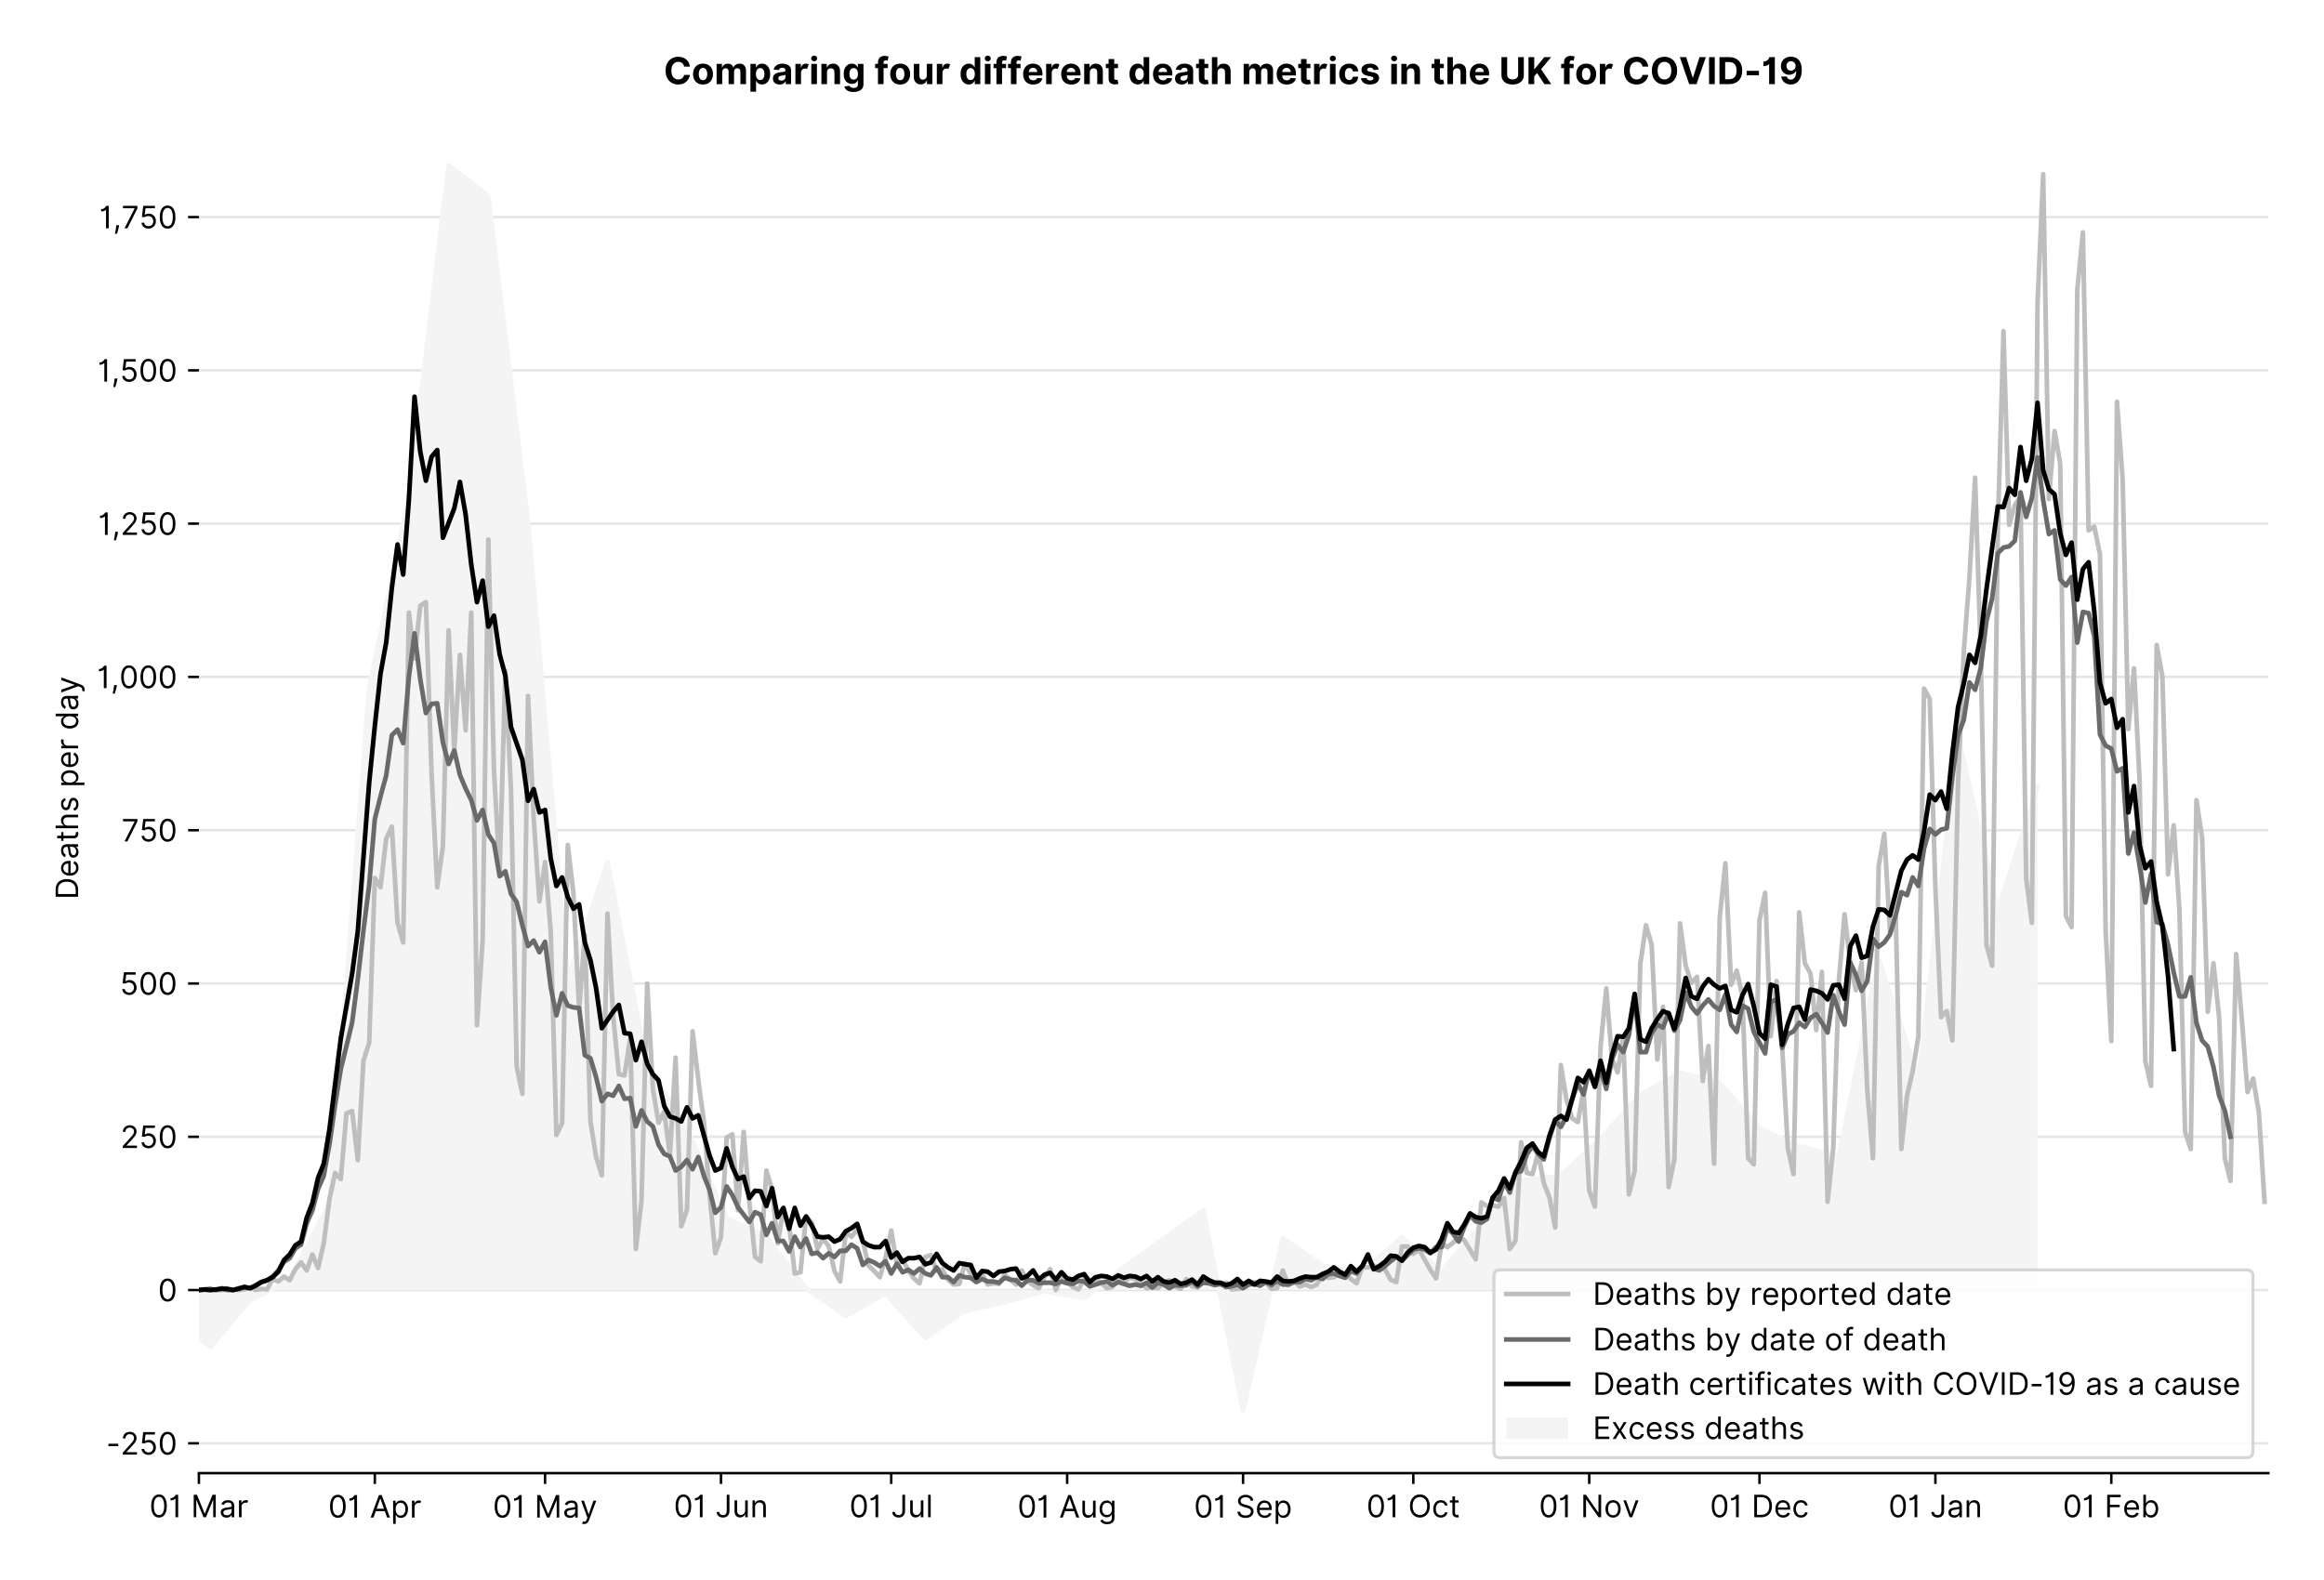 <?xml version="1.0" encoding="utf-8" standalone="no"?>
<!DOCTYPE svg PUBLIC "-//W3C//DTD SVG 1.1//EN"
  "http://www.w3.org/Graphics/SVG/1.1/DTD/svg11.dtd">
<!-- Created with matplotlib (https://matplotlib.org/) -->
<svg version="1.1" viewBox="0 0 751.956 511.276" xmlns="http://www.w3.org/2000/svg" xmlns:xlink="http://www.w3.org/1999/xlink">
 <defs>
  <style type="text/css">*{stroke-linecap:butt;stroke-linejoin:round;}</style>
 </defs>
 <g id="figure_1">
  <g id="patch_1">
   <path d="M 0 511.276 
L 751.956 511.276 
L 751.956 0 
L 0 0 
z
" style="fill:#ffffff;"/>
  </g>
  <g id="axes_1">
   <g id="patch_2">
    <path d="M 64.356 476.745 
L 733.956 476.745 
L 733.956 33.225 
L 64.356 33.225 
z
" style="fill:#ffffff;"/>
   </g>
   <g id="matplotlib.axis_1">
    <g id="xtick_1">
     <g id="line2d_1">
      <defs>
       <path d="M 0 0 
L 0 3.5 
" id="mfa623bbd6c" style="stroke:#000000;stroke-width:0.8;"/>
      </defs>
      <g>
       <use style="stroke:#000000;stroke-width:0.8;" x="64.356" xlink:href="#mfa623bbd6c" y="476.745"/>
      </g>
     </g>
     <g id="text_1">
      <!-- 01 Mar -->
      <g transform="translate(48.32 491.018)scale(0.1 -0.1)">
       <defs>
        <path d="M 31.25 -1 
Q 19.219 -1 12.594 8.766 
Q 5.969 18.531 5.969 36.359 
Q 5.969 54.047 12.641 63.875 
Q 19.312 73.719 31.25 73.719 
Q 43.188 73.719 49.859 63.875 
Q 56.531 54.047 56.531 36.359 
Q 56.531 18.531 49.906 8.766 
Q 43.297 -1 31.25 -1 
z
M 31.25 6.812 
Q 39.203 6.812 43.609 14.484 
Q 48.016 22.156 48.016 36.359 
Q 48.016 50.531 43.578 58.281 
Q 39.141 66.047 31.25 66.047 
Q 23.375 66.047 18.922 58.281 
Q 14.484 50.531 14.484 36.359 
Q 14.484 22.156 18.906 14.484 
Q 23.328 6.812 31.25 6.812 
z
" id="Inter-Regular-48"/>
        <path d="M 30.828 72.734 
L 30.828 0 
L 22.016 0 
L 22.016 59.938 
L 21.453 59.938 
Q 20.953 58.953 18.891 57.688 
Q 16.828 56.422 13.562 55.484 
Q 10.297 54.547 6.109 54.547 
L 6.109 61.938 
Q 10.328 61.938 13.422 63.453 
Q 16.516 64.984 18.594 67.047 
Q 20.672 69.109 21.75 70.766 
Q 22.828 72.438 23.016 72.734 
z
" id="Inter-Regular-49"/>
        <path id="Inter-Regular-32"/>
        <path d="M 8.812 72.734 
L 19.312 72.734 
L 44.031 12.359 
L 44.891 12.359 
L 69.609 72.734 
L 80.109 72.734 
L 80.109 0 
L 71.875 0 
L 71.875 55.25 
L 71.172 55.25 
L 48.438 0 
L 40.484 0 
L 17.75 55.25 
L 17.047 55.25 
L 17.047 0 
L 8.812 0 
z
" id="Inter-Regular-77"/>
        <path d="M 23.719 -1.281 
Q 18.531 -1.281 14.312 0.688 
Q 10.094 2.656 7.594 6.406 
Q 5.109 10.156 5.109 15.484 
Q 5.109 20.172 6.953 23.094 
Q 8.812 26.031 11.891 27.703 
Q 14.984 29.375 18.734 30.203 
Q 22.484 31.031 26.281 31.531 
Q 31.25 32.172 34.359 32.5 
Q 37.469 32.844 38.906 33.656 
Q 40.344 34.484 40.344 36.5 
L 40.344 36.797 
Q 40.344 42.047 37.484 44.953 
Q 34.625 47.875 28.844 47.875 
Q 22.828 47.875 19.422 45.234 
Q 16.016 42.609 14.625 39.625 
L 6.672 42.469 
Q 8.812 47.438 12.375 50.219 
Q 15.953 53.016 20.188 54.125 
Q 24.438 55.25 28.547 55.25 
Q 31.188 55.25 34.609 54.625 
Q 38.031 54.016 41.25 52.094 
Q 44.469 50.172 46.594 46.297 
Q 48.719 42.438 48.719 35.938 
L 48.719 0 
L 40.344 0 
L 40.344 7.391 
L 39.922 7.391 
Q 39.062 5.609 37.078 3.578 
Q 35.094 1.562 31.781 0.141 
Q 28.484 -1.281 23.719 -1.281 
z
M 25 6.25 
Q 29.969 6.25 33.391 8.203 
Q 36.828 10.156 38.578 13.234 
Q 40.344 16.328 40.344 19.75 
L 40.344 27.422 
Q 39.812 26.781 38.016 26.266 
Q 36.219 25.75 33.891 25.375 
Q 31.578 25 29.391 24.734 
Q 27.203 24.469 25.859 24.297 
Q 22.594 23.859 19.766 22.922 
Q 16.938 21.984 15.219 20.109 
Q 13.5 18.25 13.5 15.062 
Q 13.5 10.688 16.75 8.469 
Q 20 6.25 25 6.25 
z
" id="Inter-Regular-97"/>
        <path d="M 7.672 0 
L 7.672 54.547 
L 15.766 54.547 
L 15.766 46.312 
L 16.344 46.312 
Q 17.797 50.359 21.703 52.875 
Q 25.609 55.391 30.547 55.391 
Q 32.812 55.391 34.516 54.859 
Q 36.219 54.328 37.5 53.406 
L 34.656 46.312 
Q 33.766 46.766 32.578 47.031 
Q 31.391 47.297 29.828 47.297 
Q 23.859 47.297 19.953 43.656 
Q 16.047 40.016 16.047 34.516 
L 16.047 0 
z
" id="Inter-Regular-114"/>
       </defs>
       <use xlink:href="#Inter-Regular-48"/>
       <use x="62.5" xlink:href="#Inter-Regular-49"/>
       <use x="106.676" xlink:href="#Inter-Regular-32"/>
       <use x="134.801" xlink:href="#Inter-Regular-77"/>
       <use x="225.994" xlink:href="#Inter-Regular-97"/>
       <use x="282.386" xlink:href="#Inter-Regular-114"/>
      </g>
     </g>
    </g>
    <g id="xtick_2">
     <g id="line2d_2">
      <g>
       <use style="stroke:#000000;stroke-width:0.8;" x="121.277" xlink:href="#mfa623bbd6c" y="476.745"/>
      </g>
     </g>
     <g id="text_2">
      <!-- 01 Apr -->
      <g transform="translate(106.192 491.117)scale(0.1 -0.1)">
       <defs>
        <path d="M 11.797 0 
L 2.562 0 
L 29.266 72.734 
L 38.359 72.734 
L 65.062 0 
L 55.828 0 
L 48.516 20.594 
L 19.109 20.594 
z
M 21.875 28.406 
L 45.734 28.406 
L 34.094 61.219 
L 33.531 61.219 
z
" id="Inter-Regular-65"/>
        <path d="M 7.672 -20.453 
L 7.672 54.547 
L 15.766 54.547 
L 15.766 45.875 
L 16.766 45.875 
Q 17.688 47.297 19.328 49.516 
Q 20.984 51.734 24.094 53.484 
Q 27.203 55.25 32.531 55.25 
Q 39.422 55.25 44.672 51.797 
Q 49.938 48.359 52.875 42.031 
Q 55.828 35.719 55.828 27.125 
Q 55.828 18.469 52.875 12.125 
Q 49.938 5.781 44.703 2.312 
Q 39.484 -1.141 32.672 -1.141 
Q 27.422 -1.141 24.25 0.609 
Q 21.094 2.375 19.391 4.625 
Q 17.688 6.891 16.766 8.375 
L 16.047 8.375 
L 16.047 -20.453 
z
M 15.906 27.266 
Q 15.906 18 19.938 12.188 
Q 23.969 6.391 31.531 6.391 
Q 36.797 6.391 40.328 9.172 
Q 43.859 11.969 45.641 16.703 
Q 47.438 21.453 47.438 27.266 
Q 47.438 33.031 45.672 37.656 
Q 43.922 42.297 40.391 45.016 
Q 36.859 47.734 31.531 47.734 
Q 23.859 47.734 19.875 42.078 
Q 15.906 36.438 15.906 27.266 
z
" id="Inter-Regular-112"/>
       </defs>
       <use xlink:href="#Inter-Regular-48"/>
       <use x="62.5" xlink:href="#Inter-Regular-49"/>
       <use x="106.676" xlink:href="#Inter-Regular-32"/>
       <use x="134.801" xlink:href="#Inter-Regular-65"/>
       <use x="202.415" xlink:href="#Inter-Regular-112"/>
       <use x="263.352" xlink:href="#Inter-Regular-114"/>
      </g>
     </g>
    </g>
    <g id="xtick_3">
     <g id="line2d_3">
      <g>
       <use style="stroke:#000000;stroke-width:0.8;" x="176.361" xlink:href="#mfa623bbd6c" y="476.745"/>
      </g>
     </g>
     <g id="text_3">
      <!-- 01 May -->
      <g transform="translate(159.458 491.117)scale(0.1 -0.1)">
       <defs>
        <path d="M 12.781 -21.172 
Q 10.656 -21.172 8.984 -20.828 
Q 7.312 -20.484 6.672 -20.172 
L 8.812 -12.781 
Q 13.391 -13.953 16.453 -12.719 
Q 19.531 -11.5 21.734 -5.391 
L 23.578 -0.281 
L 3.406 54.547 
L 12.5 54.547 
L 27.562 11.078 
L 28.125 11.078 
L 43.188 54.547 
L 52.281 54.547 
L 28.844 -8.812 
Q 24.219 -21.172 12.781 -21.172 
z
" id="Inter-Regular-121"/>
       </defs>
       <use xlink:href="#Inter-Regular-48"/>
       <use x="62.5" xlink:href="#Inter-Regular-49"/>
       <use x="106.676" xlink:href="#Inter-Regular-32"/>
       <use x="134.801" xlink:href="#Inter-Regular-77"/>
       <use x="225.994" xlink:href="#Inter-Regular-97"/>
       <use x="282.386" xlink:href="#Inter-Regular-121"/>
      </g>
     </g>
    </g>
    <g id="xtick_4">
     <g id="line2d_4">
      <g>
       <use style="stroke:#000000;stroke-width:0.8;" x="233.281" xlink:href="#mfa623bbd6c" y="476.745"/>
      </g>
     </g>
     <g id="text_4">
      <!-- 01 Jun -->
      <g transform="translate(217.997 491.018)scale(0.1 -0.1)">
       <defs>
        <path d="M 36.656 72.734 
L 45.453 72.734 
L 45.453 20.734 
Q 45.453 10.266 39.828 4.625 
Q 34.203 -1 24.719 -1 
Q 18.75 -1 14.094 1.188 
Q 9.453 3.375 6.781 7.422 
Q 4.125 11.469 4.125 17.047 
L 12.781 17.047 
Q 12.781 12.422 16.156 9.609 
Q 19.531 6.812 24.719 6.812 
Q 30.438 6.812 33.547 10.375 
Q 36.656 13.953 36.656 20.734 
z
" id="Inter-Regular-74"/>
        <path d="M 42.047 22.297 
L 42.047 54.547 
L 50.422 54.547 
L 50.422 0 
L 42.047 0 
L 42.047 9.234 
L 41.484 9.234 
Q 39.562 5.078 35.516 2.188 
Q 31.469 -0.703 25.281 -0.703 
Q 17.609 -0.703 12.641 4.375 
Q 7.672 9.453 7.672 19.891 
L 7.672 54.547 
L 16.047 54.547 
L 16.047 20.453 
Q 16.047 14.484 19.406 10.938 
Q 22.766 7.391 27.984 7.391 
Q 31.109 7.391 34.359 8.984 
Q 37.609 10.578 39.828 13.875 
Q 42.047 17.188 42.047 22.297 
z
" id="Inter-Regular-117"/>
        <path d="M 16.047 32.812 
L 16.047 0 
L 7.672 0 
L 7.672 54.547 
L 15.766 54.547 
L 15.766 46.016 
L 16.484 46.016 
Q 18.391 50.172 22.297 52.703 
Q 26.203 55.25 32.391 55.25 
Q 40.656 55.25 45.75 50.172 
Q 50.859 45.094 50.859 34.656 
L 50.859 0 
L 42.469 0 
L 42.469 34.094 
Q 42.469 40.516 39.125 44.125 
Q 35.797 47.734 29.969 47.734 
Q 23.969 47.734 20 43.844 
Q 16.047 39.953 16.047 32.812 
z
" id="Inter-Regular-110"/>
       </defs>
       <use xlink:href="#Inter-Regular-48"/>
       <use x="62.5" xlink:href="#Inter-Regular-49"/>
       <use x="106.676" xlink:href="#Inter-Regular-32"/>
       <use x="134.801" xlink:href="#Inter-Regular-74"/>
       <use x="189.063" xlink:href="#Inter-Regular-117"/>
       <use x="247.159" xlink:href="#Inter-Regular-110"/>
      </g>
     </g>
    </g>
    <g id="xtick_5">
     <g id="line2d_5">
      <g>
       <use style="stroke:#000000;stroke-width:0.8;" x="288.366" xlink:href="#mfa623bbd6c" y="476.745"/>
      </g>
     </g>
     <g id="text_5">
      <!-- 01 Jul -->
      <g transform="translate(274.822 491.018)scale(0.1 -0.1)">
       <defs>
        <path d="M 16.047 72.734 
L 16.047 0 
L 7.672 0 
L 7.672 72.734 
z
" id="Inter-Regular-108"/>
       </defs>
       <use xlink:href="#Inter-Regular-48"/>
       <use x="62.5" xlink:href="#Inter-Regular-49"/>
       <use x="106.676" xlink:href="#Inter-Regular-32"/>
       <use x="134.801" xlink:href="#Inter-Regular-74"/>
       <use x="189.063" xlink:href="#Inter-Regular-117"/>
       <use x="247.159" xlink:href="#Inter-Regular-108"/>
      </g>
     </g>
    </g>
    <g id="xtick_6">
     <g id="line2d_6">
      <g>
       <use style="stroke:#000000;stroke-width:0.8;" x="345.286" xlink:href="#mfa623bbd6c" y="476.745"/>
      </g>
     </g>
     <g id="text_6">
      <!-- 01 Aug -->
      <g transform="translate(329.214 491.117)scale(0.1 -0.1)">
       <defs>
        <path d="M 29.688 -21.594 
Q 20.562 -21.594 15.25 -18.266 
Q 9.938 -14.953 7.391 -10.656 
L 14.062 -5.969 
Q 15.203 -7.453 16.938 -9.391 
Q 18.688 -11.328 21.719 -12.766 
Q 24.75 -14.203 29.688 -14.203 
Q 36.297 -14.203 40.594 -11 
Q 44.891 -7.812 44.891 -1 
L 44.891 10.078 
L 44.172 10.078 
Q 43.25 8.594 41.562 6.406 
Q 39.875 4.219 36.734 2.531 
Q 33.594 0.859 28.266 0.859 
Q 21.656 0.859 16.422 3.984 
Q 11.188 7.109 8.141 13.062 
Q 5.109 19.031 5.109 27.562 
Q 5.109 35.938 8.062 42.172 
Q 11.016 48.406 16.266 51.828 
Q 21.516 55.25 28.406 55.25 
Q 33.734 55.25 36.875 53.484 
Q 40.016 51.734 41.703 49.516 
Q 43.391 47.297 44.312 45.875 
L 45.172 45.875 
L 45.172 54.547 
L 53.266 54.547 
L 53.266 -1.562 
Q 53.266 -8.594 50.078 -13.016 
Q 46.906 -17.438 41.562 -19.516 
Q 36.219 -21.594 29.688 -21.594 
z
M 29.406 8.375 
Q 36.969 8.375 41 13.5 
Q 45.031 18.641 45.031 27.703 
Q 45.031 36.547 41.047 42.141 
Q 37.078 47.734 29.406 47.734 
Q 24.078 47.734 20.547 45.031 
Q 17.016 42.328 15.25 37.781 
Q 13.5 33.234 13.5 27.703 
Q 13.5 19.172 17.5 13.766 
Q 21.516 8.375 29.406 8.375 
z
" id="Inter-Regular-103"/>
       </defs>
       <use xlink:href="#Inter-Regular-48"/>
       <use x="62.5" xlink:href="#Inter-Regular-49"/>
       <use x="106.676" xlink:href="#Inter-Regular-32"/>
       <use x="134.801" xlink:href="#Inter-Regular-65"/>
       <use x="202.415" xlink:href="#Inter-Regular-117"/>
       <use x="260.511" xlink:href="#Inter-Regular-103"/>
      </g>
     </g>
    </g>
    <g id="xtick_7">
     <g id="line2d_7">
      <g>
       <use style="stroke:#000000;stroke-width:0.8;" x="402.207" xlink:href="#mfa623bbd6c" y="476.745"/>
      </g>
     </g>
     <g id="text_7">
      <!-- 01 Sep -->
      <g transform="translate(386.319 491.117)scale(0.1 -0.1)">
       <defs>
        <path d="M 48.578 54.547 
Q 47.938 59.938 43.391 62.922 
Q 38.844 65.906 32.25 65.906 
Q 25 65.906 20.594 62.484 
Q 16.188 59.062 16.188 53.828 
Q 16.188 49.922 18.578 47.531 
Q 20.984 45.141 24.266 43.797 
Q 27.562 42.469 30.25 41.766 
L 37.641 39.766 
Q 40.484 39.031 43.984 37.719 
Q 47.484 36.406 50.688 34.141 
Q 53.906 31.891 56 28.375 
Q 58.094 24.859 58.094 19.75 
Q 58.094 13.844 55.016 9.078 
Q 51.953 4.328 46.078 1.516 
Q 40.203 -1.281 31.812 -1.281 
Q 20.094 -1.281 13.203 4.25 
Q 6.328 9.797 5.688 18.75 
L 14.781 18.75 
Q 15.125 14.625 17.562 11.938 
Q 20 9.266 23.734 7.969 
Q 27.484 6.672 31.812 6.672 
Q 36.859 6.672 40.875 8.328 
Q 44.891 9.984 47.234 12.938 
Q 49.578 15.906 49.578 19.891 
Q 49.578 23.516 47.547 25.781 
Q 45.531 28.047 42.219 29.469 
Q 38.922 30.891 35.094 31.953 
L 26.141 34.516 
Q 17.609 36.969 12.641 41.516 
Q 7.672 46.062 7.672 53.406 
Q 7.672 59.516 10.984 64.078 
Q 14.312 68.641 19.938 71.172 
Q 25.562 73.719 32.531 73.719 
Q 39.562 73.719 45.031 71.219 
Q 50.5 68.719 53.703 64.375 
Q 56.922 60.047 57.109 54.547 
z
" id="Inter-Regular-83"/>
        <path d="M 30.547 -1.141 
Q 22.656 -1.141 16.953 2.359 
Q 11.266 5.859 8.188 12.156 
Q 5.109 18.469 5.109 26.844 
Q 5.109 35.234 8.188 41.641 
Q 11.266 48.047 16.781 51.641 
Q 22.297 55.25 29.688 55.25 
Q 33.953 55.25 38.109 53.828 
Q 42.266 52.422 45.672 49.234 
Q 49.078 46.062 51.094 40.844 
Q 53.125 35.625 53.125 27.984 
L 53.125 24.438 
L 13.531 24.438 
Q 13.812 15.703 18.484 11.047 
Q 23.156 6.391 30.547 6.391 
Q 35.484 6.391 39.031 8.516 
Q 42.578 10.656 44.172 14.922 
L 52.281 12.641 
Q 50.359 6.469 44.594 2.656 
Q 38.844 -1.141 30.547 -1.141 
z
M 13.531 31.672 
L 44.609 31.672 
Q 44.609 38.594 40.547 43.156 
Q 36.5 47.734 29.688 47.734 
Q 24.891 47.734 21.375 45.484 
Q 17.859 43.25 15.828 39.578 
Q 13.812 35.906 13.531 31.672 
z
" id="Inter-Regular-101"/>
       </defs>
       <use xlink:href="#Inter-Regular-48"/>
       <use x="62.5" xlink:href="#Inter-Regular-49"/>
       <use x="106.676" xlink:href="#Inter-Regular-32"/>
       <use x="134.801" xlink:href="#Inter-Regular-83"/>
       <use x="198.58" xlink:href="#Inter-Regular-101"/>
       <use x="256.818" xlink:href="#Inter-Regular-112"/>
      </g>
     </g>
    </g>
    <g id="xtick_8">
     <g id="line2d_8">
      <g>
       <use style="stroke:#000000;stroke-width:0.8;" x="457.291" xlink:href="#mfa623bbd6c" y="476.745"/>
      </g>
     </g>
     <g id="text_8">
      <!-- 01 Oct -->
      <g transform="translate(442.135 491.018)scale(0.1 -0.1)">
       <defs>
        <path d="M 70.172 36.359 
Q 70.172 24.859 66.016 16.469 
Q 61.859 8.094 54.609 3.547 
Q 47.375 -1 38.062 -1 
Q 28.766 -1 21.516 3.547 
Q 14.281 8.094 10.125 16.469 
Q 5.969 24.859 5.969 36.359 
Q 5.969 47.875 10.125 56.25 
Q 14.281 64.625 21.516 69.172 
Q 28.766 73.719 38.062 73.719 
Q 47.375 73.719 54.609 69.172 
Q 61.859 64.625 66.016 56.25 
Q 70.172 47.875 70.172 36.359 
z
M 61.656 36.359 
Q 61.656 45.812 58.5 52.312 
Q 55.359 58.812 50.016 62.141 
Q 44.672 65.484 38.062 65.484 
Q 31.469 65.484 26.125 62.141 
Q 20.781 58.812 17.625 52.312 
Q 14.484 45.812 14.484 36.359 
Q 14.484 26.922 17.625 20.422 
Q 20.781 13.922 26.125 10.578 
Q 31.469 7.25 38.062 7.25 
Q 44.672 7.25 50.016 10.578 
Q 55.359 13.922 58.5 20.422 
Q 61.656 26.922 61.656 36.359 
z
" id="Inter-Regular-79"/>
        <path d="M 29.828 -1.141 
Q 22.156 -1.141 16.609 2.484 
Q 11.078 6.109 8.094 12.469 
Q 5.109 18.828 5.109 26.984 
Q 5.109 35.297 8.188 41.672 
Q 11.266 48.047 16.781 51.641 
Q 22.297 55.25 29.688 55.25 
Q 35.438 55.25 40.047 53.125 
Q 44.672 51 47.609 47.156 
Q 50.562 43.328 51.281 38.203 
L 42.906 38.203 
Q 41.938 41.938 38.656 44.828 
Q 35.375 47.734 29.828 47.734 
Q 22.484 47.734 17.984 42.141 
Q 13.5 36.547 13.5 27.266 
Q 13.5 17.797 17.938 12.094 
Q 22.375 6.391 29.828 6.391 
Q 34.734 6.391 38.234 8.906 
Q 41.734 11.438 42.906 15.906 
L 51.281 15.906 
Q 50.562 11.078 47.781 7.219 
Q 45 3.375 40.438 1.109 
Q 35.875 -1.141 29.828 -1.141 
z
" id="Inter-Regular-99"/>
        <path d="M 31.391 54.547 
L 31.391 47.438 
L 19.75 47.438 
L 19.75 15.625 
Q 19.75 12.078 20.797 10.312 
Q 21.844 8.562 23.484 7.969 
Q 25.141 7.391 26.984 7.391 
Q 28.375 7.391 29.266 7.547 
Q 30.156 7.703 30.688 7.812 
L 32.391 0.281 
Q 31.531 -0.031 30 -0.359 
Q 28.484 -0.703 26.141 -0.703 
Q 22.594 -0.703 19.188 0.812 
Q 15.797 2.344 13.578 5.469 
Q 11.359 8.594 11.359 13.359 
L 11.359 47.438 
L 3.125 47.438 
L 3.125 54.547 
L 11.359 54.547 
L 11.359 67.609 
L 19.75 67.609 
L 19.75 54.547 
z
" id="Inter-Regular-116"/>
       </defs>
       <use xlink:href="#Inter-Regular-48"/>
       <use x="62.5" xlink:href="#Inter-Regular-49"/>
       <use x="106.676" xlink:href="#Inter-Regular-32"/>
       <use x="134.801" xlink:href="#Inter-Regular-79"/>
       <use x="210.938" xlink:href="#Inter-Regular-99"/>
       <use x="266.761" xlink:href="#Inter-Regular-116"/>
      </g>
     </g>
    </g>
    <g id="xtick_9">
     <g id="line2d_9">
      <g>
       <use style="stroke:#000000;stroke-width:0.8;" x="514.211" xlink:href="#mfa623bbd6c" y="476.745"/>
      </g>
     </g>
     <g id="text_9">
      <!-- 01 Nov -->
      <g transform="translate(497.94 491.018)scale(0.1 -0.1)">
       <defs>
        <path d="M 66.484 72.734 
L 66.484 0 
L 57.953 0 
L 18.328 57.109 
L 17.609 57.109 
L 17.609 0 
L 8.812 0 
L 8.812 72.734 
L 17.328 72.734 
L 57.109 15.484 
L 57.812 15.484 
L 57.812 72.734 
z
" id="Inter-Regular-78"/>
        <path d="M 29.828 -1.141 
Q 22.438 -1.141 16.875 2.375 
Q 11.328 5.891 8.219 12.203 
Q 5.109 18.531 5.109 26.984 
Q 5.109 35.516 8.219 41.859 
Q 11.328 48.219 16.875 51.734 
Q 22.438 55.25 29.828 55.25 
Q 37.219 55.25 42.766 51.734 
Q 48.328 48.219 51.438 41.859 
Q 54.547 35.516 54.547 26.984 
Q 54.547 18.531 51.438 12.203 
Q 48.328 5.891 42.766 2.375 
Q 37.219 -1.141 29.828 -1.141 
z
M 29.828 6.391 
Q 35.438 6.391 39.062 9.266 
Q 42.688 12.141 44.422 16.828 
Q 46.172 21.516 46.172 26.984 
Q 46.172 32.453 44.422 37.172 
Q 42.688 41.906 39.062 44.812 
Q 35.438 47.734 29.828 47.734 
Q 24.219 47.734 20.594 44.812 
Q 16.969 41.906 15.234 37.172 
Q 13.5 32.453 13.5 26.984 
Q 13.5 21.516 15.234 16.828 
Q 16.969 12.141 20.594 9.266 
Q 24.219 6.391 29.828 6.391 
z
" id="Inter-Regular-111"/>
        <path d="M 52.281 54.547 
L 32.109 0 
L 23.578 0 
L 3.406 54.547 
L 12.5 54.547 
L 27.562 11.078 
L 28.125 11.078 
L 43.188 54.547 
z
" id="Inter-Regular-118"/>
       </defs>
       <use xlink:href="#Inter-Regular-48"/>
       <use x="62.5" xlink:href="#Inter-Regular-49"/>
       <use x="106.676" xlink:href="#Inter-Regular-32"/>
       <use x="134.801" xlink:href="#Inter-Regular-78"/>
       <use x="210.085" xlink:href="#Inter-Regular-111"/>
       <use x="269.744" xlink:href="#Inter-Regular-118"/>
      </g>
     </g>
    </g>
    <g id="xtick_10">
     <g id="line2d_10">
      <g>
       <use style="stroke:#000000;stroke-width:0.8;" x="569.296" xlink:href="#mfa623bbd6c" y="476.745"/>
      </g>
     </g>
     <g id="text_10">
      <!-- 01 Dec -->
      <g transform="translate(553.259 491.018)scale(0.1 -0.1)">
       <defs>
        <path d="M 31.25 0 
L 8.812 0 
L 8.812 72.734 
L 32.25 72.734 
Q 42.828 72.734 50.359 68.375 
Q 57.891 64.031 61.891 55.906 
Q 65.906 47.797 65.906 36.5 
Q 65.906 25.141 61.859 16.953 
Q 57.812 8.766 50.062 4.375 
Q 42.328 0 31.25 0 
z
M 17.609 7.812 
L 30.688 7.812 
Q 44.219 7.812 50.797 15.5 
Q 57.391 23.188 57.391 36.5 
Q 57.391 49.719 50.922 57.312 
Q 44.469 64.922 31.672 64.922 
L 17.609 64.922 
z
" id="Inter-Regular-68"/>
       </defs>
       <use xlink:href="#Inter-Regular-48"/>
       <use x="62.5" xlink:href="#Inter-Regular-49"/>
       <use x="106.676" xlink:href="#Inter-Regular-32"/>
       <use x="134.801" xlink:href="#Inter-Regular-68"/>
       <use x="206.676" xlink:href="#Inter-Regular-101"/>
       <use x="264.915" xlink:href="#Inter-Regular-99"/>
      </g>
     </g>
    </g>
    <g id="xtick_11">
     <g id="line2d_11">
      <g>
       <use style="stroke:#000000;stroke-width:0.8;" x="626.216" xlink:href="#mfa623bbd6c" y="476.745"/>
      </g>
     </g>
     <g id="text_11">
      <!-- 01 Jan -->
      <g transform="translate(611.017 491.018)scale(0.1 -0.1)">
       <use xlink:href="#Inter-Regular-48"/>
       <use x="62.5" xlink:href="#Inter-Regular-49"/>
       <use x="106.676" xlink:href="#Inter-Regular-32"/>
       <use x="134.801" xlink:href="#Inter-Regular-74"/>
       <use x="189.063" xlink:href="#Inter-Regular-97"/>
       <use x="245.455" xlink:href="#Inter-Regular-110"/>
      </g>
     </g>
    </g>
    <g id="xtick_12">
     <g id="line2d_12">
      <g>
       <use style="stroke:#000000;stroke-width:0.8;" x="683.137" xlink:href="#mfa623bbd6c" y="476.745"/>
      </g>
     </g>
     <g id="text_12">
      <!-- 01 Feb -->
      <g transform="translate(667.448 491.018)scale(0.1 -0.1)">
       <defs>
        <path d="M 8.812 0 
L 8.812 72.734 
L 52.422 72.734 
L 52.422 64.922 
L 17.609 64.922 
L 17.609 40.344 
L 49.156 40.344 
L 49.156 32.531 
L 17.609 32.531 
L 17.609 0 
z
" id="Inter-Regular-70"/>
        <path d="M 8.812 0 
L 8.812 72.734 
L 17.188 72.734 
L 17.188 45.875 
L 17.906 45.875 
Q 18.828 47.297 20.469 49.516 
Q 22.125 51.734 25.234 53.484 
Q 28.344 55.25 33.672 55.25 
Q 40.562 55.25 45.812 51.797 
Q 51.062 48.359 54.016 42.031 
Q 56.969 35.719 56.969 27.125 
Q 56.969 18.469 54.016 12.125 
Q 51.062 5.781 45.844 2.312 
Q 40.625 -1.141 33.812 -1.141 
Q 28.547 -1.141 25.391 0.609 
Q 22.234 2.375 20.531 4.625 
Q 18.828 6.891 17.906 8.375 
L 16.906 8.375 
L 16.906 0 
z
M 17.047 27.266 
Q 17.047 18 21.078 12.188 
Q 25.109 6.391 32.672 6.391 
Q 37.922 6.391 41.453 9.172 
Q 45 11.969 46.781 16.703 
Q 48.578 21.453 48.578 27.266 
Q 48.578 33.031 46.812 37.656 
Q 45.062 42.297 41.531 45.016 
Q 38 47.734 32.672 47.734 
Q 25 47.734 21.016 42.078 
Q 17.047 36.438 17.047 27.266 
z
" id="Inter-Regular-98"/>
       </defs>
       <use xlink:href="#Inter-Regular-48"/>
       <use x="62.5" xlink:href="#Inter-Regular-49"/>
       <use x="106.676" xlink:href="#Inter-Regular-32"/>
       <use x="134.801" xlink:href="#Inter-Regular-70"/>
       <use x="193.466" xlink:href="#Inter-Regular-101"/>
       <use x="251.705" xlink:href="#Inter-Regular-98"/>
      </g>
     </g>
    </g>
   </g>
   <g id="matplotlib.axis_2">
    <g id="ytick_1">
     <g id="line2d_13">
      <path clip-path="url(#pfd8b0798e0)" d="M 64.356 467.102 
L 733.956 467.102 
" style="fill:none;stroke:#e5e5e5;stroke-linecap:square;stroke-width:0.8;"/>
     </g>
     <g id="line2d_14">
      <defs>
       <path d="M 0 0 
L -3.5 0 
" id="m724f6cd84f" style="stroke:#000000;stroke-width:0.8;"/>
      </defs>
      <g>
       <use style="stroke:#000000;stroke-width:0.8;" x="64.356" xlink:href="#m724f6cd84f" y="467.102"/>
      </g>
     </g>
     <g id="text_13">
      <!-- -250 -->
      <g transform="translate(34.372 470.738)scale(0.1 -0.1)">
       <defs>
        <path d="M 38.922 35.078 
L 38.922 27.266 
L 7.109 27.266 
L 7.109 35.078 
z
" id="Inter-Regular-45"/>
        <path d="M 7.531 0 
L 7.531 6.391 
L 31.531 32.672 
Q 35.766 37.281 38.5 40.703 
Q 41.234 44.141 42.562 47.172 
Q 43.891 50.219 43.891 53.547 
Q 43.891 59.297 39.891 62.672 
Q 35.906 66.047 29.969 66.047 
Q 23.656 66.047 19.922 62.266 
Q 16.188 58.484 16.188 52.266 
L 7.812 52.266 
Q 7.812 58.672 10.75 63.5 
Q 13.703 68.328 18.797 71.016 
Q 23.906 73.719 30.25 73.719 
Q 36.656 73.719 41.578 71.016 
Q 46.516 68.328 49.312 63.734 
Q 52.125 59.156 52.125 53.547 
Q 52.125 49.531 50.688 45.719 
Q 49.25 41.906 45.719 37.234 
Q 42.188 32.562 35.938 25.859 
L 19.609 8.375 
L 19.609 7.812 
L 53.406 7.812 
L 53.406 0 
z
" id="Inter-Regular-50"/>
        <path d="M 30.25 -1 
Q 24 -1 19 1.484 
Q 14 3.984 10.969 8.312 
Q 7.953 12.641 7.672 18.188 
L 16.188 18.188 
Q 16.688 13.25 20.688 10.031 
Q 24.688 6.812 30.25 6.812 
Q 34.734 6.812 38.234 8.906 
Q 41.734 11.016 43.734 14.688 
Q 45.734 18.359 45.734 23.016 
Q 45.734 27.766 43.656 31.516 
Q 41.578 35.266 37.953 37.422 
Q 34.344 39.594 29.688 39.625 
Q 26.344 39.672 22.828 38.625 
Q 19.312 37.578 17.047 35.938 
L 8.812 36.938 
L 13.219 72.734 
L 51 72.734 
L 51 64.922 
L 20.594 64.922 
L 18.047 43.469 
L 18.469 43.469 
Q 20.703 45.234 24.078 46.406 
Q 27.453 47.578 31.109 47.578 
Q 37.781 47.578 43.016 44.406 
Q 48.266 41.234 51.266 35.719 
Q 54.266 30.219 54.266 23.156 
Q 54.266 16.188 51.156 10.734 
Q 48.047 5.297 42.609 2.141 
Q 37.188 -1 30.25 -1 
z
" id="Inter-Regular-53"/>
       </defs>
       <use xlink:href="#Inter-Regular-45"/>
       <use x="46.023" xlink:href="#Inter-Regular-50"/>
       <use x="106.534" xlink:href="#Inter-Regular-53"/>
       <use x="167.33" xlink:href="#Inter-Regular-48"/>
      </g>
     </g>
    </g>
    <g id="ytick_2">
     <g id="line2d_15">
      <path clip-path="url(#pfd8b0798e0)" d="M 64.356 417.495 
L 733.956 417.495 
" style="fill:none;stroke:#e5e5e5;stroke-linecap:square;stroke-width:0.8;"/>
     </g>
     <g id="line2d_16">
      <g>
       <use style="stroke:#000000;stroke-width:0.8;" x="64.356" xlink:href="#m724f6cd84f" y="417.495"/>
      </g>
     </g>
     <g id="text_14">
      <!-- 0 -->
      <g transform="translate(51.106 421.132)scale(0.1 -0.1)">
       <use xlink:href="#Inter-Regular-48"/>
      </g>
     </g>
    </g>
    <g id="ytick_3">
     <g id="line2d_17">
      <path clip-path="url(#pfd8b0798e0)" d="M 64.356 367.889 
L 733.956 367.889 
" style="fill:none;stroke:#e5e5e5;stroke-linecap:square;stroke-width:0.8;"/>
     </g>
     <g id="line2d_18">
      <g>
       <use style="stroke:#000000;stroke-width:0.8;" x="64.356" xlink:href="#m724f6cd84f" y="367.889"/>
      </g>
     </g>
     <g id="text_15">
      <!-- 250 -->
      <g transform="translate(38.975 371.526)scale(0.1 -0.1)">
       <use xlink:href="#Inter-Regular-50"/>
       <use x="60.511" xlink:href="#Inter-Regular-53"/>
       <use x="121.307" xlink:href="#Inter-Regular-48"/>
      </g>
     </g>
    </g>
    <g id="ytick_4">
     <g id="line2d_19">
      <path clip-path="url(#pfd8b0798e0)" d="M 64.356 318.283 
L 733.956 318.283 
" style="fill:none;stroke:#e5e5e5;stroke-linecap:square;stroke-width:0.8;"/>
     </g>
     <g id="line2d_20">
      <g>
       <use style="stroke:#000000;stroke-width:0.8;" x="64.356" xlink:href="#m724f6cd84f" y="318.283"/>
      </g>
     </g>
     <g id="text_16">
      <!-- 500 -->
      <g transform="translate(38.777 321.919)scale(0.1 -0.1)">
       <use xlink:href="#Inter-Regular-53"/>
       <use x="60.795" xlink:href="#Inter-Regular-48"/>
       <use x="123.295" xlink:href="#Inter-Regular-48"/>
      </g>
     </g>
    </g>
    <g id="ytick_5">
     <g id="line2d_21">
      <path clip-path="url(#pfd8b0798e0)" d="M 64.356 268.676 
L 733.956 268.676 
" style="fill:none;stroke:#e5e5e5;stroke-linecap:square;stroke-width:0.8;"/>
     </g>
     <g id="line2d_22">
      <g>
       <use style="stroke:#000000;stroke-width:0.8;" x="64.356" xlink:href="#m724f6cd84f" y="268.676"/>
      </g>
     </g>
     <g id="text_17">
      <!-- 750 -->
      <g transform="translate(39.316 272.313)scale(0.1 -0.1)">
       <defs>
        <path d="M 9.797 0 
L 42.328 64.344 
L 42.328 64.922 
L 4.828 64.922 
L 4.828 72.734 
L 51.422 72.734 
L 51.422 64.484 
L 19.031 0 
z
" id="Inter-Regular-55"/>
       </defs>
       <use xlink:href="#Inter-Regular-55"/>
       <use x="57.102" xlink:href="#Inter-Regular-53"/>
       <use x="117.898" xlink:href="#Inter-Regular-48"/>
      </g>
     </g>
    </g>
    <g id="ytick_6">
     <g id="line2d_23">
      <path clip-path="url(#pfd8b0798e0)" d="M 64.356 219.07 
L 733.956 219.07 
" style="fill:none;stroke:#e5e5e5;stroke-linecap:square;stroke-width:0.8;"/>
     </g>
     <g id="line2d_24">
      <g>
       <use style="stroke:#000000;stroke-width:0.8;" x="64.356" xlink:href="#m724f6cd84f" y="219.07"/>
      </g>
     </g>
     <g id="text_18">
      <!-- 1,000 -->
      <g transform="translate(31.391 222.707)scale(0.1 -0.1)">
       <defs>
        <path d="M 20.172 9.938 
L 19.609 6.109 
Q 19 2.062 17.766 -2.547 
Q 16.547 -7.172 15.234 -11.25 
Q 13.922 -15.344 13.062 -17.75 
L 6.672 -17.75 
Q 7.141 -15.484 7.875 -11.75 
Q 8.625 -8.031 9.391 -3.422 
Q 10.156 1.172 10.656 5.969 
L 11.078 9.938 
z
" id="Inter-Regular-44"/>
       </defs>
       <use xlink:href="#Inter-Regular-49"/>
       <use x="44.176" xlink:href="#Inter-Regular-44"/>
       <use x="72.159" xlink:href="#Inter-Regular-48"/>
       <use x="134.659" xlink:href="#Inter-Regular-48"/>
       <use x="197.159" xlink:href="#Inter-Regular-48"/>
      </g>
     </g>
    </g>
    <g id="ytick_7">
     <g id="line2d_25">
      <path clip-path="url(#pfd8b0798e0)" d="M 64.356 169.464 
L 733.956 169.464 
" style="fill:none;stroke:#e5e5e5;stroke-linecap:square;stroke-width:0.8;"/>
     </g>
     <g id="line2d_26">
      <g>
       <use style="stroke:#000000;stroke-width:0.8;" x="64.356" xlink:href="#m724f6cd84f" y="169.464"/>
      </g>
     </g>
     <g id="text_19">
      <!-- 1,250 -->
      <g transform="translate(31.759 173.1)scale(0.1 -0.1)">
       <use xlink:href="#Inter-Regular-49"/>
       <use x="44.176" xlink:href="#Inter-Regular-44"/>
       <use x="72.159" xlink:href="#Inter-Regular-50"/>
       <use x="132.67" xlink:href="#Inter-Regular-53"/>
       <use x="193.466" xlink:href="#Inter-Regular-48"/>
      </g>
     </g>
    </g>
    <g id="ytick_8">
     <g id="line2d_27">
      <path clip-path="url(#pfd8b0798e0)" d="M 64.356 119.857 
L 733.956 119.857 
" style="fill:none;stroke:#e5e5e5;stroke-linecap:square;stroke-width:0.8;"/>
     </g>
     <g id="line2d_28">
      <g>
       <use style="stroke:#000000;stroke-width:0.8;" x="64.356" xlink:href="#m724f6cd84f" y="119.857"/>
      </g>
     </g>
     <g id="text_20">
      <!-- 1,500 -->
      <g transform="translate(31.561 123.494)scale(0.1 -0.1)">
       <use xlink:href="#Inter-Regular-49"/>
       <use x="44.176" xlink:href="#Inter-Regular-44"/>
       <use x="72.159" xlink:href="#Inter-Regular-53"/>
       <use x="132.955" xlink:href="#Inter-Regular-48"/>
       <use x="195.455" xlink:href="#Inter-Regular-48"/>
      </g>
     </g>
    </g>
    <g id="ytick_9">
     <g id="line2d_29">
      <path clip-path="url(#pfd8b0798e0)" d="M 64.356 70.251 
L 733.956 70.251 
" style="fill:none;stroke:#e5e5e5;stroke-linecap:square;stroke-width:0.8;"/>
     </g>
     <g id="line2d_30">
      <g>
       <use style="stroke:#000000;stroke-width:0.8;" x="64.356" xlink:href="#m724f6cd84f" y="70.251"/>
      </g>
     </g>
     <g id="text_21">
      <!-- 1,750 -->
      <g transform="translate(32.1 73.888)scale(0.1 -0.1)">
       <use xlink:href="#Inter-Regular-49"/>
       <use x="44.176" xlink:href="#Inter-Regular-44"/>
       <use x="72.159" xlink:href="#Inter-Regular-55"/>
       <use x="129.261" xlink:href="#Inter-Regular-53"/>
       <use x="190.057" xlink:href="#Inter-Regular-48"/>
      </g>
     </g>
    </g>
    <g id="text_22">
     <!-- Deaths per day -->
     <g transform="translate(25.273 291.094)rotate(-90)scale(0.1 -0.1)">
      <defs>
       <path d="M 16.047 32.812 
L 16.047 0 
L 7.672 0 
L 7.672 72.734 
L 16.047 72.734 
L 16.047 46.016 
L 16.766 46.016 
Q 18.688 50.25 22.531 52.75 
Q 26.391 55.25 32.812 55.25 
Q 41.188 55.25 46.297 50.203 
Q 51.422 45.172 51.422 34.656 
L 51.422 0 
L 43.047 0 
L 43.047 34.094 
Q 43.047 40.594 39.688 44.156 
Q 36.328 47.734 30.406 47.734 
Q 24.188 47.734 20.109 43.844 
Q 16.047 39.953 16.047 32.812 
z
" id="Inter-Regular-104"/>
       <path d="M 46.312 42.328 
L 38.781 40.203 
Q 37.672 43.047 35.078 45.531 
Q 32.5 48.016 26.984 48.016 
Q 21.984 48.016 18.656 45.719 
Q 15.344 43.438 15.344 39.922 
Q 15.344 36.797 17.609 34.984 
Q 19.891 33.172 24.719 31.953 
L 32.812 29.969 
Q 47.297 26.422 47.297 15.203 
Q 47.297 10.516 44.609 6.812 
Q 41.938 3.125 37.141 0.984 
Q 32.359 -1.141 26 -1.141 
Q 17.656 -1.141 12.188 2.484 
Q 6.719 6.109 5.25 13.062 
L 13.219 15.062 
Q 15.453 6.25 25.859 6.25 
Q 31.719 6.25 35.172 8.75 
Q 38.641 11.25 38.641 14.766 
Q 38.641 20.562 30.547 22.438 
L 21.453 24.578 
Q 13.953 26.344 10.453 30.094 
Q 6.969 33.844 6.969 39.484 
Q 6.969 44.109 9.578 47.656 
Q 12.188 51.203 16.703 53.219 
Q 21.234 55.25 26.984 55.25 
Q 35.094 55.25 39.719 51.703 
Q 44.359 48.156 46.312 42.328 
z
" id="Inter-Regular-115"/>
       <path d="M 28.266 -1.141 
Q 21.453 -1.141 16.234 2.312 
Q 11.016 5.781 8.062 12.125 
Q 5.109 18.469 5.109 27.125 
Q 5.109 35.719 8.062 42.031 
Q 11.016 48.359 16.266 51.797 
Q 21.516 55.25 28.406 55.25 
Q 33.734 55.25 36.844 53.484 
Q 39.953 51.734 41.594 49.516 
Q 43.25 47.297 44.172 45.875 
L 44.891 45.875 
L 44.891 72.734 
L 53.266 72.734 
L 53.266 0 
L 45.172 0 
L 45.172 8.375 
L 44.172 8.375 
Q 43.25 6.891 41.547 4.625 
Q 39.844 2.375 36.688 0.609 
Q 33.531 -1.141 28.266 -1.141 
z
M 29.406 6.391 
Q 36.969 6.391 41 12.188 
Q 45.031 18 45.031 27.266 
Q 45.031 36.438 41.047 42.078 
Q 37.078 47.734 29.406 47.734 
Q 24.078 47.734 20.547 45.016 
Q 17.016 42.297 15.25 37.656 
Q 13.5 33.031 13.5 27.266 
Q 13.5 21.453 15.281 16.703 
Q 17.078 11.969 20.609 9.172 
Q 24.156 6.391 29.406 6.391 
z
" id="Inter-Regular-100"/>
      </defs>
      <use xlink:href="#Inter-Regular-68"/>
      <use x="71.875" xlink:href="#Inter-Regular-101"/>
      <use x="130.114" xlink:href="#Inter-Regular-97"/>
      <use x="186.506" xlink:href="#Inter-Regular-116"/>
      <use x="222.869" xlink:href="#Inter-Regular-104"/>
      <use x="281.96" xlink:href="#Inter-Regular-115"/>
      <use x="334.233" xlink:href="#Inter-Regular-32"/>
      <use x="362.358" xlink:href="#Inter-Regular-112"/>
      <use x="423.296" xlink:href="#Inter-Regular-101"/>
      <use x="481.534" xlink:href="#Inter-Regular-114"/>
      <use x="519.886" xlink:href="#Inter-Regular-32"/>
      <use x="548.011" xlink:href="#Inter-Regular-100"/>
      <use x="610.085" xlink:href="#Inter-Regular-97"/>
      <use x="666.477" xlink:href="#Inter-Regular-121"/>
     </g>
    </g>
   </g>
   <g id="PolyCollection_1">
    <path clip-path="url(#pfd8b0798e0)" d="M -47.649 417.495 
L -47.649 417.495 
L -34.796 417.495 
L -21.943 417.495 
L -9.09 417.495 
L 3.764 417.495 
L 16.617 417.495 
L 29.47 417.495 
L 42.323 417.495 
L 55.176 417.495 
L 68.029 417.495 
L 80.882 417.495 
L 93.735 417.495 
L 106.588 417.495 
L 119.441 417.495 
L 132.294 417.495 
L 145.147 417.495 
L 158 417.495 
L 170.853 417.495 
L 183.706 417.495 
L 196.559 417.495 
L 209.412 417.495 
L 222.265 417.495 
L 235.118 417.495 
L 247.971 417.495 
L 260.824 417.495 
L 273.677 417.495 
L 286.53 417.495 
L 299.383 417.495 
L 312.236 417.495 
L 325.089 417.495 
L 337.942 417.495 
L 350.795 417.495 
L 363.648 417.495 
L 376.501 417.495 
L 389.354 417.495 
L 402.207 417.495 
L 415.06 417.495 
L 427.913 417.495 
L 440.766 417.495 
L 453.619 417.495 
L 466.472 417.495 
L 479.325 417.495 
L 492.178 417.495 
L 505.031 417.495 
L 517.884 417.495 
L 530.737 417.495 
L 543.59 417.495 
L 556.443 417.495 
L 569.296 417.495 
L 582.149 417.495 
L 595.002 417.495 
L 607.855 417.495 
L 620.708 417.495 
L 633.561 417.495 
L 646.414 417.495 
L 659.267 417.495 
L 659.267 417.495 
L 659.267 254.588 
L 646.414 294.67 
L 633.561 238.119 
L 620.708 348.84 
L 607.855 310.346 
L 595.002 374.04 
L 582.149 371.064 
L 569.296 365.111 
L 556.443 350.428 
L 543.59 347.054 
L 530.737 354.198 
L 517.884 368.484 
L 505.031 380.39 
L 492.178 382.176 
L 479.325 396.462 
L 466.472 411.344 
L 453.619 400.431 
L 440.766 411.542 
L 427.913 409.558 
L 415.06 400.629 
L 402.207 456.585 
L 389.354 391.7 
L 376.501 400.828 
L 363.648 410.154 
L 350.795 420.075 
L 337.942 417.892 
L 325.089 421.464 
L 312.236 424.242 
L 299.383 432.972 
L 286.53 418.686 
L 273.677 425.829 
L 260.824 416.9 
L 247.971 400.232 
L 235.118 394.279 
L 222.265 365.111 
L 209.412 344.673 
L 196.559 278.994 
L 183.706 316.894 
L 170.853 168.868 
L 158 63.505 
L 145.147 53.385 
L 132.294 160.535 
L 119.441 222.443 
L 106.588 389.517 
L 93.735 414.122 
L 80.882 420.868 
L 68.029 435.949 
L 55.176 425.035 
L 42.323 437.139 
L 29.47 435.552 
L 16.617 439.719 
L 3.764 434.361 
L -9.09 441.703 
L -21.943 424.043 
L -34.796 408.566 
L -47.649 416.106 
z
" style="fill:#f4f4f4;"/>
   </g>
   <g id="line2d_31">
    <path clip-path="url(#pfd8b0798e0)" d="M -1 437.082 
L 3.764 434.361 
L 16.617 439.719 
L 29.47 435.552 
L 42.323 437.139 
L 55.176 425.035 
L 68.029 435.949 
L 80.882 420.868 
L 93.735 414.122 
L 106.588 389.517 
L 119.441 222.443 
L 132.294 160.535 
L 145.147 53.385 
L 158 63.505 
L 170.853 168.868 
L 183.706 316.894 
L 196.559 278.994 
L 209.412 344.673 
L 222.265 365.111 
L 235.118 394.279 
L 247.971 400.232 
L 260.824 416.9 
L 273.677 425.829 
L 286.53 418.686 
L 299.383 432.972 
L 312.236 424.242 
L 325.089 421.464 
L 337.942 417.892 
L 350.795 420.075 
L 363.648 410.154 
L 376.501 400.828 
L 389.354 391.7 
L 402.207 456.585 
L 415.06 400.629 
L 427.913 409.558 
L 440.766 411.542 
L 453.619 400.431 
L 466.472 411.344 
L 479.325 396.462 
L 492.178 382.176 
L 505.031 380.39 
L 517.884 368.484 
L 530.737 354.198 
L 543.59 347.054 
L 556.443 350.428 
L 569.296 365.111 
L 582.149 371.064 
L 595.002 374.04 
L 607.855 310.346 
L 620.708 348.84 
L 633.561 238.119 
L 646.414 294.67 
L 659.267 254.588 
" style="fill:none;stroke:#f4f4f4;stroke-linecap:square;stroke-width:1.5;"/>
   </g>
   <g id="line2d_32">
    <path clip-path="url(#pfd8b0798e0)" d="M -1 417.495 
L 71.701 417.495 
L 73.537 417.297 
L 75.373 417.297 
L 77.209 417.495 
L 79.045 417.297 
L 80.882 416.702 
L 82.718 417.495 
L 84.554 417.098 
L 86.39 417.297 
L 88.226 413.924 
L 90.062 414.717 
L 91.898 413.13 
L 93.735 414.32 
L 95.571 410.749 
L 97.407 408.566 
L 99.243 411.146 
L 101.079 405.987 
L 102.915 410.352 
L 104.751 402.415 
L 106.588 388.128 
L 108.424 379.596 
L 110.26 381.58 
L 112.096 360.349 
L 113.932 359.555 
L 115.768 375.429 
L 117.604 343.284 
L 119.441 337.53 
L 121.277 284.154 
L 123.113 287.13 
L 124.949 271.454 
L 126.785 267.486 
L 128.621 298.639 
L 130.457 304.988 
L 132.294 198.235 
L 134.13 213.117 
L 135.966 196.053 
L 137.802 194.862 
L 139.638 250.223 
L 141.474 287.13 
L 143.31 273.835 
L 145.147 203.99 
L 146.983 242.881 
L 148.819 211.927 
L 150.655 236.333 
L 152.491 198.235 
L 154.327 331.776 
L 156.163 304.393 
L 158 174.623 
L 159.836 249.429 
L 161.672 282.169 
L 163.508 217.086 
L 165.344 255.779 
L 167.18 345.268 
L 169.016 353.999 
L 170.853 225.221 
L 172.689 264.906 
L 174.525 291.694 
L 176.361 278.994 
L 178.197 301.615 
L 180.033 367.294 
L 181.869 363.524 
L 183.706 273.439 
L 185.542 289.114 
L 187.378 326.616 
L 189.214 302.607 
L 191.05 362.928 
L 192.886 374.437 
L 194.722 380.39 
L 196.559 295.662 
L 198.395 328.799 
L 200.231 347.65 
L 202.067 348.046 
L 203.903 335.942 
L 205.739 404.201 
L 207.575 388.525 
L 209.412 318.283 
L 211.248 352.412 
L 213.084 363.325 
L 214.92 359.754 
L 216.756 373.842 
L 218.592 342.292 
L 220.428 396.859 
L 222.265 391.502 
L 224.101 333.76 
L 225.937 349.435 
L 227.773 363.127 
L 229.609 386.938 
L 231.445 405.59 
L 233.281 400.431 
L 235.118 368.087 
L 236.954 367.095 
L 238.79 391.7 
L 240.626 366.302 
L 242.462 389.12 
L 244.298 406.78 
L 246.134 408.169 
L 247.971 378.802 
L 249.807 384.954 
L 251.643 402.415 
L 253.479 391.502 
L 255.315 396.264 
L 257.151 412.138 
L 258.987 411.741 
L 260.824 393.684 
L 262.66 395.668 
L 264.496 404.201 
L 266.332 400.828 
L 268.168 403.407 
L 270.004 411.344 
L 271.84 414.717 
L 273.677 398.843 
L 275.513 400.232 
L 277.349 397.851 
L 279.185 401.82 
L 281.021 409.558 
L 282.857 411.344 
L 284.694 413.328 
L 286.53 406.979 
L 288.366 398.248 
L 290.202 409.36 
L 292.038 407.574 
L 293.874 411.146 
L 295.71 413.725 
L 297.547 415.313 
L 299.383 406.78 
L 301.219 406.185 
L 303.055 411.344 
L 304.891 410.749 
L 306.727 414.122 
L 308.563 415.709 
L 310.4 415.511 
L 312.236 408.765 
L 314.072 412.336 
L 315.908 412.733 
L 317.744 412.336 
L 319.58 415.709 
L 321.416 415.313 
L 323.253 415.511 
L 325.089 412.535 
L 328.761 415.709 
L 330.597 411.146 
L 332.433 414.519 
L 334.269 415.908 
L 336.106 416.9 
L 337.942 413.328 
L 339.778 410.749 
L 341.614 417.495 
L 343.45 413.527 
L 345.286 414.916 
L 347.122 416.503 
L 348.959 417.297 
L 350.795 413.924 
L 352.631 414.717 
L 354.467 413.924 
L 356.303 415.114 
L 358.139 416.9 
L 359.975 416.503 
L 361.812 413.924 
L 363.648 414.916 
L 365.484 413.527 
L 367.32 413.924 
L 369.156 415.313 
L 370.992 416.9 
L 372.828 416.503 
L 374.665 416.9 
L 376.501 415.114 
L 378.337 414.32 
L 380.173 416.305 
L 382.009 417.098 
L 383.845 413.924 
L 385.681 416.305 
L 387.518 416.702 
L 389.354 414.32 
L 391.19 414.32 
L 393.026 415.114 
L 394.862 415.709 
L 396.698 415.114 
L 398.534 417.297 
L 402.207 416.9 
L 404.043 415.511 
L 405.879 414.916 
L 407.715 415.511 
L 409.551 415.114 
L 411.387 417.098 
L 413.224 416.9 
L 415.06 411.146 
L 416.896 415.908 
L 418.732 414.717 
L 420.568 416.305 
L 422.404 415.709 
L 424.24 416.503 
L 426.077 415.709 
L 427.913 412.138 
L 429.749 413.527 
L 431.585 413.328 
L 433.421 412.138 
L 435.257 412.138 
L 437.093 413.924 
L 438.93 415.313 
L 440.766 410.154 
L 442.602 410.154 
L 444.438 409.558 
L 446.274 410.55 
L 448.11 410.749 
L 449.946 414.122 
L 451.783 414.916 
L 453.619 403.407 
L 455.455 403.407 
L 457.291 405.788 
L 459.127 404.399 
L 462.799 410.947 
L 464.636 413.725 
L 466.472 402.415 
L 468.308 403.605 
L 470.144 402.216 
L 471.98 400.232 
L 473.816 401.423 
L 477.489 407.574 
L 479.325 389.12 
L 481.161 390.311 
L 482.997 390.113 
L 484.833 390.509 
L 486.669 387.731 
L 488.505 404.201 
L 490.342 401.621 
L 492.178 369.675 
L 494.014 379.596 
L 495.85 379.993 
L 497.686 373.048 
L 499.522 382.969 
L 501.358 387.533 
L 503.195 397.256 
L 505.031 344.673 
L 506.867 355.983 
L 508.703 361.936 
L 510.539 363.127 
L 512.375 352.809 
L 514.211 385.35 
L 516.048 390.509 
L 517.884 338.72 
L 519.72 319.87 
L 521.556 342.491 
L 523.392 347.054 
L 525.228 335.546 
L 527.064 386.541 
L 528.901 379.001 
L 530.737 311.933 
L 532.573 299.432 
L 534.409 305.782 
L 536.245 342.887 
L 538.081 325.823 
L 539.917 384.16 
L 541.754 375.231 
L 543.59 298.837 
L 545.426 312.528 
L 547.262 318.084 
L 549.098 316.1 
L 550.934 349.832 
L 552.77 338.522 
L 554.607 376.62 
L 556.443 296.853 
L 558.279 279.391 
L 560.115 318.679 
L 561.951 314.116 
L 563.787 322.45 
L 565.624 374.834 
L 567.46 376.818 
L 569.296 297.845 
L 571.132 288.916 
L 572.968 335.347 
L 574.804 317.489 
L 576.64 338.72 
L 578.477 371.659 
L 580.313 379.993 
L 582.149 295.265 
L 583.985 311.735 
L 585.821 315.108 
L 587.657 333.363 
L 589.493 314.513 
L 591.33 388.922 
L 593.166 371.461 
L 595.002 317.092 
L 596.838 295.861 
L 598.674 311.933 
L 600.51 320.465 
L 602.346 311.536 
L 604.183 352.809 
L 606.019 374.834 
L 607.855 280.383 
L 609.691 269.867 
L 611.527 301.416 
L 613.363 295.861 
L 615.199 371.857 
L 617.036 354.594 
L 618.872 346.657 
L 620.708 335.347 
L 622.544 222.84 
L 624.38 226.213 
L 626.216 287.328 
L 628.052 329.196 
L 629.889 327.212 
L 631.725 336.736 
L 633.561 252.802 
L 635.397 210.935 
L 637.233 186.925 
L 639.069 154.582 
L 640.905 212.125 
L 642.742 305.782 
L 644.578 312.528 
L 646.414 170.853 
L 648.25 107.158 
L 650.086 169.861 
L 651.922 163.511 
L 653.758 160.535 
L 655.595 284.352 
L 657.431 298.639 
L 659.267 98.031 
L 661.103 56.361 
L 662.939 161.527 
L 664.775 139.502 
L 666.611 150.018 
L 668.448 296.456 
L 670.284 300.028 
L 672.12 93.864 
L 673.956 75.212 
L 675.792 171.646 
L 677.628 170.456 
L 679.464 179.385 
L 681.301 301.02 
L 683.137 336.935 
L 684.973 129.977 
L 686.809 155.177 
L 688.645 235.936 
L 690.481 216.292 
L 692.317 253.199 
L 694.154 343.483 
L 695.99 351.42 
L 697.826 208.752 
L 699.662 218.872 
L 701.498 282.963 
L 703.334 267.089 
L 705.17 294.273 
L 707.007 366.302 
L 708.843 371.857 
L 710.679 258.954 
L 712.515 271.057 
L 714.351 327.41 
L 716.187 311.735 
L 718.023 329.196 
L 719.86 374.834 
L 721.696 382.176 
L 723.532 308.758 
L 725.368 329.791 
L 727.204 353.404 
L 729.04 349.039 
L 730.876 359.952 
L 732.713 388.922 
L 732.713 388.922 
" style="fill:none;stroke:#bebebe;stroke-linecap:square;stroke-width:1.5;"/>
   </g>
   <g id="line2d_33">
    <path clip-path="url(#pfd8b0798e0)" d="M 62.52 417.495 
L 64.356 417.495 
L 68.029 417.098 
L 69.865 417.495 
L 71.701 416.9 
L 73.537 417.495 
L 75.373 417.495 
L 77.209 416.9 
L 79.045 416.503 
L 80.882 416.9 
L 84.554 414.916 
L 86.39 414.32 
L 88.226 413.13 
L 90.062 411.146 
L 91.898 408.368 
L 93.735 407.177 
L 95.571 404.002 
L 97.407 402.812 
L 99.243 395.867 
L 101.079 391.7 
L 102.915 384.755 
L 104.751 380.588 
L 106.588 370.468 
L 108.424 357.571 
L 110.26 346.062 
L 113.932 330.982 
L 115.768 316.894 
L 117.604 301.02 
L 119.441 286.535 
L 121.277 265.105 
L 123.113 257.763 
L 124.949 251.016 
L 126.785 237.92 
L 128.621 236.135 
L 130.457 240.5 
L 132.294 219.07 
L 134.13 204.982 
L 135.966 219.665 
L 137.802 230.777 
L 139.638 227.801 
L 141.474 227.602 
L 143.31 240.302 
L 145.147 247.246 
L 146.983 242.881 
L 148.819 250.818 
L 150.655 255.183 
L 152.491 258.954 
L 154.327 265.502 
L 156.163 262.128 
L 158 270.065 
L 159.836 272.843 
L 161.672 283.558 
L 163.508 281.971 
L 165.344 289.313 
L 167.18 291.892 
L 169.016 299.432 
L 170.853 306.179 
L 172.689 304.393 
L 174.525 308.163 
L 176.361 304.79 
L 178.197 319.473 
L 180.033 328.601 
L 181.869 321.457 
L 183.706 325.426 
L 185.542 326.021 
L 187.378 326.22 
L 189.214 341.498 
L 191.05 342.491 
L 192.886 348.642 
L 194.722 356.38 
L 196.559 353.999 
L 198.395 354.594 
L 200.231 351.42 
L 202.067 355.587 
L 203.903 355.388 
L 205.739 364.516 
L 207.575 359.357 
L 209.412 362.928 
L 211.248 364.516 
L 213.084 370.468 
L 214.92 373.445 
L 216.756 374.239 
L 218.592 378.802 
L 220.428 377.612 
L 222.265 375.429 
L 224.101 378.405 
L 225.937 374.437 
L 227.773 380.588 
L 229.609 385.152 
L 231.445 392.494 
L 233.281 390.708 
L 235.118 383.961 
L 236.954 386.739 
L 238.79 390.708 
L 242.462 395.47 
L 244.298 392.295 
L 246.134 393.089 
L 247.971 399.637 
L 249.807 395.867 
L 251.643 401.621 
L 253.479 401.621 
L 255.315 404.994 
L 257.151 400.232 
L 258.987 403.605 
L 260.824 400.828 
L 262.66 405.788 
L 264.496 405.391 
L 266.332 407.177 
L 268.168 405.59 
L 270.004 406.78 
L 271.84 404.796 
L 273.677 404.796 
L 275.513 402.812 
L 277.349 404.002 
L 279.185 409.36 
L 281.021 407.772 
L 282.857 408.566 
L 284.694 409.757 
L 286.53 408.169 
L 288.366 412.138 
L 290.202 408.963 
L 292.038 411.741 
L 293.874 410.947 
L 295.71 412.138 
L 297.547 410.55 
L 299.383 412.138 
L 301.219 412.733 
L 303.055 410.154 
L 304.891 413.328 
L 306.727 413.328 
L 308.563 414.916 
L 310.4 412.733 
L 312.236 413.328 
L 314.072 413.527 
L 315.908 414.916 
L 317.744 413.924 
L 319.58 414.717 
L 321.416 414.717 
L 323.253 415.114 
L 325.089 413.527 
L 326.925 414.122 
L 328.761 414.32 
L 330.597 416.106 
L 332.433 414.32 
L 334.269 414.32 
L 336.106 415.313 
L 337.942 415.114 
L 339.778 415.114 
L 341.614 415.511 
L 343.45 414.717 
L 345.286 415.313 
L 347.122 415.511 
L 348.959 414.519 
L 350.795 414.717 
L 352.631 416.305 
L 356.303 415.114 
L 358.139 414.717 
L 359.975 415.908 
L 361.812 414.916 
L 365.484 416.106 
L 367.32 415.709 
L 369.156 416.106 
L 370.992 415.114 
L 372.828 416.702 
L 374.665 415.114 
L 376.501 415.709 
L 378.337 416.9 
L 380.173 415.908 
L 382.009 416.106 
L 383.845 415.908 
L 385.681 414.717 
L 387.518 416.305 
L 389.354 415.114 
L 391.19 415.313 
L 393.026 415.908 
L 394.862 415.511 
L 396.698 416.503 
L 398.534 416.305 
L 400.371 415.709 
L 402.207 416.9 
L 404.043 415.709 
L 405.879 415.511 
L 407.715 416.106 
L 409.551 414.916 
L 411.387 415.908 
L 413.224 414.519 
L 415.06 415.709 
L 416.896 415.709 
L 418.732 414.916 
L 420.568 414.916 
L 422.404 413.924 
L 424.24 414.32 
L 426.077 413.328 
L 427.913 413.924 
L 429.749 412.336 
L 431.585 412.138 
L 433.421 412.931 
L 435.257 413.527 
L 437.093 411.344 
L 438.93 412.138 
L 440.766 409.757 
L 442.602 406.383 
L 444.438 410.55 
L 446.274 411.146 
L 448.11 409.757 
L 449.946 408.169 
L 451.783 406.78 
L 453.619 407.971 
L 457.291 404.399 
L 459.127 404.002 
L 460.963 404.399 
L 462.799 405.59 
L 464.636 403.605 
L 466.472 403.605 
L 468.308 397.454 
L 470.144 399.24 
L 471.98 401.82 
L 473.816 397.057 
L 475.652 393.287 
L 477.489 395.272 
L 479.325 395.668 
L 481.161 394.478 
L 482.997 387.533 
L 484.833 388.327 
L 486.669 382.572 
L 488.505 385.946 
L 490.342 379.596 
L 492.178 379.001 
L 494.014 373.643 
L 495.85 370.865 
L 497.686 373.445 
L 499.522 375.231 
L 501.358 368.286 
L 503.195 362.531 
L 505.031 364.714 
L 506.867 361.341 
L 508.703 355.785 
L 510.539 350.626 
L 512.375 354.198 
L 514.211 346.459 
L 516.048 351.816 
L 517.884 346.062 
L 519.72 352.412 
L 521.556 342.887 
L 523.392 338.125 
L 525.228 340.506 
L 527.064 334.95 
L 528.901 322.45 
L 530.737 340.506 
L 532.573 340.506 
L 534.409 334.355 
L 536.245 331.577 
L 538.081 332.569 
L 539.917 327.807 
L 541.754 333.561 
L 543.59 330.188 
L 545.426 321.259 
L 547.262 325.823 
L 549.098 328.005 
L 550.934 325.426 
L 552.77 323.442 
L 554.607 325.624 
L 556.443 326.815 
L 558.279 321.854 
L 560.115 331.577 
L 561.951 333.958 
L 563.787 325.426 
L 565.624 326.418 
L 567.46 333.958 
L 571.132 340.903 
L 572.968 324.235 
L 574.804 323.442 
L 576.64 339.117 
L 578.477 334.752 
L 580.313 333.76 
L 582.149 330.982 
L 583.985 332.371 
L 585.821 329.394 
L 587.657 328.204 
L 589.493 330.982 
L 591.33 334.157 
L 593.166 322.053 
L 595.002 327.41 
L 596.838 331.577 
L 598.674 311.536 
L 600.51 315.505 
L 602.346 320.664 
L 604.183 317.489 
L 606.019 303.798 
L 607.855 306.377 
L 609.691 304.988 
L 611.527 302.409 
L 613.363 296.257 
L 615.199 288.717 
L 617.036 289.709 
L 618.872 283.955 
L 620.708 286.733 
L 622.544 274.629 
L 624.38 268.279 
L 626.216 270.065 
L 628.052 268.478 
L 629.889 268.081 
L 631.725 251.413 
L 633.561 237.92 
L 635.397 232.96 
L 637.233 220.856 
L 639.069 223.237 
L 640.905 216.094 
L 642.742 201.013 
L 644.578 193.672 
L 646.414 178.988 
L 648.25 177.202 
L 650.086 176.805 
L 651.922 175.02 
L 653.758 159.344 
L 655.595 167.281 
L 657.431 161.13 
L 659.267 148.034 
L 661.103 161.924 
L 662.939 172.837 
L 664.775 171.646 
L 666.611 187.52 
L 668.448 189.505 
L 670.284 186.727 
L 672.12 207.958 
L 673.956 198.037 
L 675.792 198.434 
L 677.628 205.974 
L 679.464 237.722 
L 681.301 241.294 
L 683.137 242.286 
L 684.973 249.628 
L 686.809 248.635 
L 688.645 276.216 
L 690.481 269.47 
L 692.317 280.383 
L 694.154 292.091 
L 695.99 282.765 
L 697.826 298.44 
L 699.662 299.035 
L 701.498 305.782 
L 703.334 314.711 
L 705.17 322.45 
L 707.007 322.45 
L 708.843 316.298 
L 710.679 330.982 
L 712.515 336.736 
L 714.351 338.72 
L 716.187 345.268 
L 718.023 354.594 
L 719.86 359.357 
L 721.696 367.889 
L 721.696 367.889 
" style="fill:none;stroke:#6a6a6a;stroke-linecap:square;stroke-width:1.5;"/>
   </g>
   <g id="line2d_34">
    <path clip-path="url(#pfd8b0798e0)" d="M 7.436 417.297 
L 9.272 417.495 
L 11.108 417.495 
L 12.944 417.297 
L 14.78 417.495 
L 47.831 417.495 
L 49.667 417.297 
L 51.503 417.495 
L 64.356 417.495 
L 66.192 417.297 
L 68.029 417.495 
L 71.701 417.098 
L 73.537 417.098 
L 75.373 417.495 
L 77.209 417.098 
L 79.045 416.503 
L 80.882 416.9 
L 82.718 416.106 
L 84.554 414.916 
L 86.39 414.32 
L 88.226 413.328 
L 90.062 411.542 
L 91.898 407.772 
L 93.735 405.987 
L 95.571 403.01 
L 97.407 401.82 
L 99.243 394.081 
L 101.079 389.319 
L 102.915 381.183 
L 104.751 376.62 
L 106.588 365.508 
L 110.26 336.141 
L 113.932 315.108 
L 115.768 301.416 
L 119.441 253.398 
L 121.277 234.944 
L 123.113 218.078 
L 124.949 207.958 
L 126.785 190.298 
L 128.621 176.21 
L 130.457 185.933 
L 132.294 161.725 
L 134.13 128.39 
L 135.966 146.05 
L 137.802 155.574 
L 139.638 147.835 
L 141.474 145.653 
L 143.31 174.028 
L 146.983 164.503 
L 148.819 155.971 
L 150.655 166.487 
L 152.491 182.758 
L 154.327 194.862 
L 156.163 187.917 
L 158 202.799 
L 159.836 199.228 
L 161.672 211.728 
L 163.508 218.673 
L 165.344 235.341 
L 169.016 245.857 
L 170.853 259.152 
L 172.689 255.382 
L 174.525 262.922 
L 176.361 262.128 
L 178.197 277.804 
L 180.033 286.733 
L 181.869 283.955 
L 183.706 290.305 
L 185.542 294.075 
L 187.378 292.686 
L 189.214 304.988 
L 191.05 310.742 
L 192.886 319.87 
L 194.722 332.768 
L 198.395 327.41 
L 200.231 325.228 
L 202.067 334.355 
L 203.903 334.554 
L 205.739 343.086 
L 207.575 337.133 
L 209.412 344.276 
L 211.248 347.65 
L 213.084 349.634 
L 214.92 357.968 
L 216.756 361.341 
L 218.592 361.936 
L 220.428 362.928 
L 222.265 358.365 
L 224.101 361.936 
L 225.937 360.944 
L 229.609 374.04 
L 231.445 378.802 
L 233.281 378.009 
L 235.118 371.659 
L 236.954 377.612 
L 238.79 381.58 
L 240.626 380.787 
L 242.462 387.731 
L 244.298 385.35 
L 246.134 385.549 
L 247.971 390.311 
L 249.807 384.557 
L 251.643 393.883 
L 253.479 390.906 
L 255.315 397.653 
L 257.151 390.906 
L 258.987 396.661 
L 260.824 393.684 
L 262.66 396.661 
L 264.496 400.232 
L 266.332 400.431 
L 268.168 400.232 
L 270.004 401.82 
L 271.84 401.026 
L 273.677 398.446 
L 275.513 397.454 
L 277.349 396.065 
L 279.185 401.82 
L 281.021 403.01 
L 282.857 403.605 
L 284.694 403.605 
L 286.53 401.621 
L 288.366 406.979 
L 290.202 405.391 
L 292.038 408.368 
L 293.874 407.177 
L 295.71 407.177 
L 297.547 406.78 
L 299.383 409.161 
L 301.219 408.566 
L 303.055 405.788 
L 304.891 408.765 
L 306.727 410.154 
L 308.563 411.146 
L 310.4 408.765 
L 312.236 409.161 
L 314.072 409.36 
L 315.908 413.527 
L 317.744 411.344 
L 319.58 411.542 
L 321.416 412.931 
L 323.253 411.542 
L 325.089 411.344 
L 326.925 410.749 
L 328.761 410.55 
L 330.597 413.725 
L 332.433 412.931 
L 334.269 411.146 
L 336.106 414.122 
L 337.942 412.535 
L 339.778 411.939 
L 341.614 414.122 
L 343.45 411.741 
L 345.286 413.725 
L 347.122 414.122 
L 348.959 412.931 
L 350.795 412.336 
L 352.631 414.916 
L 354.467 413.328 
L 356.303 412.931 
L 358.139 413.13 
L 359.975 413.924 
L 361.812 412.733 
L 363.648 413.527 
L 365.484 412.931 
L 367.32 413.13 
L 369.156 413.924 
L 370.992 412.931 
L 372.828 414.717 
L 374.665 413.328 
L 376.501 414.717 
L 378.337 415.114 
L 380.173 414.32 
L 382.009 415.511 
L 383.845 415.114 
L 385.681 414.122 
L 387.518 415.709 
L 389.354 413.13 
L 391.19 414.32 
L 393.026 415.114 
L 394.862 415.114 
L 396.698 415.908 
L 398.534 415.313 
L 400.371 413.924 
L 402.207 415.709 
L 404.043 414.519 
L 405.879 415.709 
L 407.715 414.519 
L 409.551 414.717 
L 411.387 415.114 
L 413.224 413.13 
L 415.06 414.519 
L 416.896 414.717 
L 418.732 414.519 
L 420.568 413.725 
L 422.404 413.13 
L 424.24 413.328 
L 426.077 413.328 
L 427.913 412.336 
L 429.749 411.542 
L 431.585 410.154 
L 433.421 411.542 
L 435.257 412.535 
L 437.093 409.757 
L 438.93 411.542 
L 440.766 409.757 
L 442.602 405.987 
L 444.438 410.749 
L 446.274 409.757 
L 448.11 408.368 
L 449.946 406.383 
L 451.783 406.582 
L 453.619 407.971 
L 455.455 405.391 
L 457.291 403.804 
L 459.127 403.209 
L 460.963 403.605 
L 462.799 405.391 
L 464.636 404.399 
L 466.472 401.026 
L 468.308 395.867 
L 470.144 398.645 
L 471.98 399.042 
L 473.816 396.264 
L 475.652 392.692 
L 477.489 393.883 
L 479.325 394.279 
L 481.161 393.684 
L 482.997 387.533 
L 484.833 385.35 
L 486.669 381.382 
L 488.505 384.557 
L 490.342 379.398 
L 492.178 375.826 
L 494.014 371.461 
L 495.85 370.072 
L 497.686 372.85 
L 499.522 374.239 
L 501.358 367.492 
L 503.195 362.333 
L 505.031 361.142 
L 506.867 362.333 
L 510.539 348.84 
L 512.375 350.229 
L 514.211 346.657 
L 516.048 351.618 
L 517.884 343.284 
L 519.72 350.428 
L 521.556 341.498 
L 523.392 335.347 
L 525.228 335.546 
L 527.064 332.768 
L 528.901 321.656 
L 530.737 336.339 
L 532.573 337.133 
L 534.409 332.768 
L 536.245 329.791 
L 538.081 327.212 
L 539.917 328.005 
L 541.754 332.966 
L 543.59 325.823 
L 545.426 316.497 
L 547.262 322.45 
L 549.098 323.243 
L 550.934 319.275 
L 552.77 316.894 
L 554.607 318.679 
L 556.443 319.87 
L 558.279 319.076 
L 560.115 326.815 
L 561.951 327.609 
L 563.787 322.053 
L 565.624 318.481 
L 567.46 325.624 
L 569.296 334.355 
L 571.132 336.141 
L 572.968 318.679 
L 574.804 319.275 
L 576.64 338.125 
L 578.477 331.379 
L 580.313 326.22 
L 582.149 325.823 
L 583.985 329.99 
L 585.821 320.267 
L 587.657 320.664 
L 589.493 321.457 
L 591.33 323.442 
L 593.166 318.878 
L 595.002 318.679 
L 596.838 323.243 
L 598.674 306.179 
L 600.51 302.805 
L 602.346 309.949 
L 604.183 309.354 
L 606.019 299.829 
L 607.855 294.273 
L 609.691 294.472 
L 611.527 296.257 
L 615.199 281.772 
L 617.036 278.201 
L 618.872 276.812 
L 620.708 278.201 
L 622.544 269.073 
L 624.38 257.168 
L 626.216 258.954 
L 628.052 256.176 
L 629.889 261.731 
L 631.725 243.675 
L 633.561 228.793 
L 635.397 221.253 
L 637.233 211.927 
L 639.069 214.506 
L 640.905 205.776 
L 642.742 190.695 
L 646.414 163.908 
L 648.25 164.106 
L 650.086 157.955 
L 651.922 160.138 
L 653.758 144.661 
L 655.595 155.574 
L 657.431 148.431 
L 659.267 130.374 
L 661.103 152.201 
L 662.939 158.352 
L 664.775 159.939 
L 666.611 172.639 
L 668.448 179.583 
L 670.284 175.615 
L 672.12 194.068 
L 673.956 184.147 
L 675.792 181.965 
L 677.628 197.839 
L 679.464 221.054 
L 681.301 227.602 
L 683.137 226.213 
L 684.973 235.539 
L 686.809 232.761 
L 688.645 262.922 
L 690.481 254.39 
L 692.317 273.637 
L 694.154 280.979 
L 695.99 278.796 
L 697.826 291.892 
L 699.662 299.829 
L 701.498 315.902 
L 703.334 339.514 
L 703.334 339.514 
" style="fill:none;stroke:#000000;stroke-linecap:square;stroke-width:1.5;"/>
   </g>
   <g id="patch_3">
    <path d="M 64.356 476.745 
L 733.956 476.745 
" style="fill:none;stroke:#000000;stroke-linecap:square;stroke-linejoin:miter;stroke-width:0.8;"/>
   </g>
   <g id="text_23">
    <!-- Comparing four different death metrics in the UK for COVID-19 -->
    <g transform="translate(214.755 27.225)scale(0.12 -0.12)">
     <defs>
      <path d="M 70.484 47.266 
L 54.938 47.266 
Q 54.047 53.266 49.812 56.688 
Q 45.594 60.125 39.281 60.125 
Q 30.828 60.125 25.734 53.922 
Q 20.641 47.734 20.641 36.359 
Q 20.641 24.719 25.766 18.656 
Q 30.891 12.609 39.172 12.609 
Q 45.312 12.609 49.578 15.812 
Q 53.844 19.031 54.938 24.859 
L 70.484 24.781 
Q 69.672 18.109 65.734 12.219 
Q 61.797 6.328 55.031 2.656 
Q 48.266 -1 38.922 -1 
Q 29.188 -1 21.531 3.406 
Q 13.891 7.812 9.469 16.156 
Q 5.047 24.5 5.047 36.359 
Q 5.047 48.266 9.516 56.609 
Q 14 64.953 21.656 69.328 
Q 29.328 73.719 38.922 73.719 
Q 47.344 73.719 54.109 70.609 
Q 60.875 67.5 65.188 61.594 
Q 69.5 55.688 70.484 47.266 
z
" id="Inter-Bold-67"/>
      <path d="M 30.688 -1.062 
Q 22.406 -1.062 16.391 2.469 
Q 10.375 6 7.109 12.328 
Q 3.844 18.672 3.844 27.062 
Q 3.844 35.516 7.109 41.844 
Q 10.375 48.188 16.391 51.719 
Q 22.406 55.25 30.688 55.25 
Q 38.953 55.25 44.969 51.719 
Q 51 48.188 54.266 41.844 
Q 57.531 35.516 57.531 27.062 
Q 57.531 18.672 54.266 12.328 
Q 51 6 44.969 2.469 
Q 38.953 -1.062 30.688 -1.062 
z
M 30.75 10.656 
Q 36.359 10.656 39.25 15.344 
Q 42.156 20.031 42.156 27.172 
Q 42.156 34.297 39.25 39 
Q 36.359 43.719 30.75 43.719 
Q 25.031 43.719 22.125 39 
Q 19.219 34.297 19.219 27.172 
Q 19.219 20.031 22.125 15.344 
Q 25.031 10.656 30.75 10.656 
z
" id="Inter-Bold-111"/>
      <path d="M 6.031 0 
L 6.031 54.547 
L 20.453 54.547 
L 20.453 44.922 
L 21.094 44.922 
Q 22.797 49.75 26.797 52.5 
Q 30.797 55.25 36.297 55.25 
Q 41.906 55.25 45.844 52.469 
Q 49.781 49.688 51.109 44.922 
L 51.672 44.922 
Q 53.344 49.609 57.719 52.422 
Q 62.109 55.25 68.109 55.25 
Q 75.75 55.25 80.516 50.406 
Q 85.297 45.562 85.297 36.688 
L 85.297 0 
L 70.203 0 
L 70.203 33.703 
Q 70.203 38.25 67.781 40.516 
Q 65.375 42.797 61.75 42.797 
Q 57.641 42.797 55.328 40.156 
Q 53.016 37.531 53.016 33.312 
L 53.016 0 
L 38.359 0 
L 38.359 34.016 
Q 38.359 38.031 36.062 40.406 
Q 33.766 42.797 30.047 42.797 
Q 26.281 42.797 23.719 40.031 
Q 21.172 37.281 21.172 32.734 
L 21.172 0 
z
" id="Inter-Bold-109"/>
      <path d="M 6.031 -20.453 
L 6.031 54.547 
L 20.953 54.547 
L 20.953 45.391 
L 21.625 45.391 
Q 22.656 47.625 24.531 49.891 
Q 26.422 52.172 29.5 53.703 
Q 32.594 55.25 37.141 55.25 
Q 43.141 55.25 48.141 52.141 
Q 53.156 49.047 56.188 42.812 
Q 59.234 36.578 59.234 27.203 
Q 59.234 18.078 56.281 11.812 
Q 53.344 5.547 48.328 2.328 
Q 43.328 -0.891 37.109 -0.891 
Q 32.703 -0.891 29.625 0.562 
Q 26.562 2.031 24.625 4.25 
Q 22.688 6.469 21.625 8.734 
L 21.172 8.734 
L 21.172 -20.453 
z
M 20.844 27.266 
Q 20.844 20 23.844 15.578 
Q 26.844 11.156 32.312 11.156 
Q 37.891 11.156 40.828 15.641 
Q 43.781 20.141 43.781 27.266 
Q 43.781 34.375 40.844 38.797 
Q 37.922 43.219 32.312 43.219 
Q 26.812 43.219 23.828 38.906 
Q 20.844 34.594 20.844 27.266 
z
" id="Inter-Bold-112"/>
      <path d="M 21.594 -1.031 
Q 13.781 -1.031 8.625 3.047 
Q 3.484 7.141 3.484 15.234 
Q 3.484 21.344 6.359 24.812 
Q 9.234 28.297 13.906 29.906 
Q 18.578 31.531 23.969 32.031 
Q 31.078 32.734 34.125 33.516 
Q 37.188 34.297 37.188 36.938 
L 37.188 37.141 
Q 37.188 40.516 35.062 42.359 
Q 32.953 44.219 29.078 44.219 
Q 25 44.219 22.578 42.438 
Q 20.172 40.656 19.391 37.922 
L 5.406 39.062 
Q 6.969 46.516 13.156 50.875 
Q 19.359 55.25 29.156 55.25 
Q 35.234 55.25 40.516 53.328 
Q 45.812 51.422 49.062 47.344 
Q 52.312 43.281 52.312 36.797 
L 52.312 0 
L 37.969 0 
L 37.969 7.562 
L 37.531 7.562 
Q 35.547 3.766 31.578 1.359 
Q 27.625 -1.031 21.594 -1.031 
z
M 25.922 9.406 
Q 30.891 9.406 34.078 12.297 
Q 37.281 15.203 37.281 19.5 
L 37.281 25.281 
Q 36.406 24.688 34.531 24.219 
Q 32.672 23.75 30.562 23.406 
Q 28.453 23.078 26.781 22.828 
Q 22.797 22.266 20.359 20.594 
Q 17.938 18.922 17.938 15.734 
Q 17.938 12.609 20.188 11 
Q 22.438 9.406 25.922 9.406 
z
" id="Inter-Bold-97"/>
      <path d="M 6.031 0 
L 6.031 54.547 
L 20.703 54.547 
L 20.703 45.031 
L 21.266 45.031 
Q 22.766 50.109 26.266 52.719 
Q 29.766 55.328 34.375 55.328 
Q 36.578 55.328 38.453 54.797 
Q 40.344 54.266 41.828 53.344 
L 37.281 40.844 
Q 36.219 41.375 34.953 41.734 
Q 33.703 42.109 32.141 42.109 
Q 27.562 42.109 24.375 38.984 
Q 21.203 35.859 21.172 30.859 
L 21.172 0 
z
" id="Inter-Bold-114"/>
      <path d="M 6.031 0 
L 6.031 54.547 
L 21.172 54.547 
L 21.172 0 
z
M 13.688 61.578 
Q 10.344 61.578 7.922 63.828 
Q 5.516 66.094 5.516 69.25 
Q 5.516 72.406 7.922 74.641 
Q 10.344 76.875 13.688 76.875 
Q 17.062 76.875 19.469 74.641 
Q 21.891 72.406 21.891 69.25 
Q 21.891 66.094 19.469 63.828 
Q 17.062 61.578 13.688 61.578 
z
" id="Inter-Bold-105"/>
      <path d="M 21.172 31.531 
L 21.172 0 
L 6.031 0 
L 6.031 54.547 
L 20.453 54.547 
L 20.453 44.922 
L 21.094 44.922 
Q 22.938 49.688 27.172 52.469 
Q 31.422 55.25 37.5 55.25 
Q 46.031 55.25 51.172 49.766 
Q 56.328 44.281 56.328 34.734 
L 56.328 0 
L 41.188 0 
L 41.188 32.031 
Q 41.234 37.031 38.641 39.859 
Q 36.047 42.688 31.5 42.688 
Q 26.922 42.688 24.062 39.75 
Q 21.203 36.828 21.172 31.531 
z
" id="Inter-Bold-110"/>
      <path d="M 30.609 -21.234 
Q 19.609 -21.234 13.312 -16.906 
Q 7.031 -12.578 5.688 -6.391 
L 19.672 -4.516 
Q 20.594 -6.719 23.266 -8.547 
Q 25.953 -10.375 30.969 -10.375 
Q 35.906 -10.375 39.109 -8.031 
Q 42.328 -5.688 42.328 -0.312 
L 42.328 9.656 
L 41.688 9.656 
Q 40.203 6.281 36.438 3.531 
Q 32.672 0.781 26.141 0.781 
Q 20 0.781 14.969 3.656 
Q 9.938 6.531 6.969 12.422 
Q 4.016 18.328 4.016 27.375 
Q 4.016 36.688 7.047 42.859 
Q 10.094 49.047 15.109 52.141 
Q 20.141 55.25 26.109 55.25 
Q 30.688 55.25 33.766 53.703 
Q 36.859 52.172 38.781 49.891 
Q 40.703 47.625 41.688 45.391 
L 42.266 45.391 
L 42.266 54.547 
L 57.281 54.547 
L 57.281 -0.531 
Q 57.281 -7.312 53.844 -11.922 
Q 50.422 -16.547 44.422 -18.891 
Q 38.422 -21.234 30.609 -21.234 
z
M 30.938 12.141 
Q 36.406 12.141 39.406 16.188 
Q 42.406 20.234 42.406 27.453 
Q 42.406 34.625 39.422 38.922 
Q 36.438 43.219 30.938 43.219 
Q 25.328 43.219 22.391 38.812 
Q 19.469 34.406 19.469 27.453 
Q 19.469 20.391 22.406 16.266 
Q 25.359 12.141 30.938 12.141 
z
" id="Inter-Bold-103"/>
      <path id="Inter-Bold-32"/>
      <path d="M 35.875 54.547 
L 35.875 43.188 
L 25.031 43.188 
L 25.031 0 
L 9.906 0 
L 9.906 43.188 
L 2.203 43.188 
L 2.203 54.547 
L 9.906 54.547 
L 9.906 58.484 
Q 9.906 67.406 15 71.766 
Q 20.094 76.141 27.812 76.141 
Q 31.281 76.141 34.172 75.609 
Q 37.078 75.078 38.5 74.641 
L 35.828 63.281 
Q 34.938 63.562 33.625 63.812 
Q 32.312 64.062 30.969 64.062 
Q 27.625 64.062 26.328 62.516 
Q 25.031 60.969 25.031 58.203 
L 25.031 54.547 
z
" id="Inter-Bold-102"/>
      <path d="M 41.016 23.219 
L 41.016 54.547 
L 56.141 54.547 
L 56.141 0 
L 41.625 0 
L 41.625 9.906 
L 41.047 9.906 
Q 39.203 5.109 34.922 2.203 
Q 30.641 -0.703 24.5 -0.703 
Q 16.266 -0.703 11.172 4.781 
Q 6.078 10.266 6.031 19.812 
L 6.031 54.547 
L 21.172 54.547 
L 21.172 22.516 
Q 21.203 17.688 23.75 14.875 
Q 26.312 12.078 30.609 12.078 
Q 34.703 12.078 37.875 14.906 
Q 41.047 17.75 41.016 23.219 
z
" id="Inter-Bold-117"/>
      <path d="M 26.141 -0.891 
Q 19.922 -0.891 14.906 2.328 
Q 9.906 5.547 6.953 11.812 
Q 4.016 18.078 4.016 27.203 
Q 4.016 36.578 7.047 42.812 
Q 10.094 49.047 15.109 52.141 
Q 20.141 55.25 26.109 55.25 
Q 30.688 55.25 33.75 53.703 
Q 36.828 52.172 38.719 49.891 
Q 40.625 47.625 41.625 45.391 
L 42.078 45.391 
L 42.078 72.734 
L 57.172 72.734 
L 57.172 0 
L 42.266 0 
L 42.266 8.734 
L 41.625 8.734 
Q 40.594 6.469 38.641 4.25 
Q 36.688 2.031 33.609 0.562 
Q 30.547 -0.891 26.141 -0.891 
z
M 30.938 11.156 
Q 36.406 11.156 39.406 15.578 
Q 42.406 20 42.406 27.266 
Q 42.406 34.594 39.422 38.906 
Q 36.438 43.219 30.938 43.219 
Q 25.328 43.219 22.391 38.797 
Q 19.469 34.375 19.469 27.266 
Q 19.469 20.141 22.406 15.641 
Q 25.359 11.156 30.938 11.156 
z
" id="Inter-Bold-100"/>
      <path d="M 30.891 -1.062 
Q 22.516 -1.062 16.438 2.359 
Q 10.375 5.781 7.109 12.078 
Q 3.844 18.391 3.844 27.031 
Q 3.844 35.438 7.109 41.797 
Q 10.375 48.156 16.312 51.703 
Q 22.266 55.25 30.297 55.25 
Q 37.5 55.25 43.297 52.188 
Q 49.109 49.141 52.516 42.984 
Q 55.938 36.828 55.938 27.562 
L 55.938 23.406 
L 18.781 23.406 
L 18.781 23.359 
Q 18.781 17.266 22.125 13.75 
Q 25.469 10.234 31.141 10.234 
Q 34.938 10.234 37.703 11.828 
Q 40.484 13.422 41.625 16.547 
L 55.609 15.625 
Q 54.016 8.031 47.516 3.484 
Q 41.016 -1.062 30.891 -1.062 
z
M 18.781 32.781 
L 41.688 32.781 
Q 41.656 37.641 38.562 40.797 
Q 35.484 43.969 30.547 43.969 
Q 25.5 43.969 22.266 40.688 
Q 19.031 37.422 18.781 32.781 
z
" id="Inter-Bold-101"/>
      <path d="M 35.047 54.547 
L 35.047 43.188 
L 24.781 43.188 
L 24.781 16.766 
Q 24.781 13.641 26.203 12.531 
Q 27.625 11.438 29.906 11.438 
Q 30.969 11.438 32.031 11.625 
Q 33.094 11.828 33.672 11.938 
L 36.047 0.672 
Q 34.906 0.312 32.844 -0.156 
Q 30.797 -0.641 27.844 -0.75 
Q 19.609 -1.094 14.609 2.828 
Q 9.625 6.75 9.656 14.766 
L 9.656 43.188 
L 2.203 43.188 
L 2.203 54.547 
L 9.656 54.547 
L 9.656 67.609 
L 24.781 67.609 
L 24.781 54.547 
z
" id="Inter-Bold-116"/>
      <path d="M 21.172 31.531 
L 21.172 0 
L 6.031 0 
L 6.031 72.734 
L 20.734 72.734 
L 20.734 44.922 
L 21.375 44.922 
Q 23.266 49.75 27.359 52.5 
Q 31.469 55.25 37.672 55.25 
Q 46.203 55.25 51.391 49.781 
Q 56.578 44.312 56.531 34.734 
L 56.531 0 
L 41.406 0 
L 41.406 32.031 
Q 41.438 37.078 38.859 39.875 
Q 36.297 42.688 31.672 42.688 
Q 27.062 42.688 24.125 39.75 
Q 21.203 36.828 21.172 31.531 
z
" id="Inter-Bold-104"/>
      <path d="M 30.688 -1.062 
Q 22.297 -1.062 16.281 2.5 
Q 10.266 6.078 7.047 12.422 
Q 3.844 18.781 3.844 27.062 
Q 3.844 35.438 7.078 41.781 
Q 10.328 48.125 16.328 51.688 
Q 22.344 55.25 30.609 55.25 
Q 37.75 55.25 43.125 52.656 
Q 48.516 50.078 51.609 45.391 
Q 54.719 40.703 55.047 34.375 
L 40.766 34.375 
Q 40.172 38.453 37.594 40.953 
Q 35.016 43.469 30.859 43.469 
Q 25.609 43.469 22.406 39.234 
Q 19.219 35.016 19.219 27.266 
Q 19.219 19.453 22.391 15.172 
Q 25.562 10.906 30.859 10.906 
Q 34.766 10.906 37.422 13.266 
Q 40.094 15.625 40.766 20 
L 55.047 20 
Q 54.688 13.75 51.641 8.984 
Q 48.609 4.219 43.281 1.578 
Q 37.969 -1.062 30.688 -1.062 
z
" id="Inter-Bold-99"/>
      <path d="M 51.422 38.984 
L 37.578 38.141 
Q 37 40.766 34.688 42.641 
Q 32.391 44.531 28.453 44.531 
Q 24.938 44.531 22.5 43.047 
Q 20.062 41.578 20.094 39.141 
Q 20.062 37.188 21.641 35.828 
Q 23.219 34.484 27.031 33.672 
L 36.891 31.672 
Q 52.625 28.438 52.672 16.906 
Q 52.672 11.547 49.516 7.484 
Q 46.375 3.438 40.906 1.188 
Q 35.438 -1.062 28.375 -1.062 
Q 17.547 -1.062 11.109 3.453 
Q 4.688 7.984 3.625 15.797 
L 18.5 16.578 
Q 19.219 13.25 21.781 11.547 
Q 24.359 9.844 28.406 9.844 
Q 32.391 9.844 34.812 11.406 
Q 37.25 12.969 37.281 15.375 
Q 37.188 19.422 30.297 20.812 
L 20.844 22.688 
Q 5.016 25.859 5.078 38.281 
Q 5.047 46.172 11.375 50.703 
Q 17.719 55.25 28.203 55.25 
Q 38.531 55.25 44.469 50.875 
Q 50.422 46.516 51.422 38.984 
z
" id="Inter-Bold-115"/>
      <path d="M 51.344 72.734 
L 66.625 72.734 
L 66.625 24.641 
Q 66.625 16.406 62.75 10.672 
Q 58.875 4.938 52.078 1.953 
Q 45.281 -1.031 36.469 -1.031 
Q 27.672 -1.031 20.844 1.953 
Q 14.031 4.938 10.172 10.672 
Q 6.328 16.406 6.328 24.641 
L 6.328 72.734 
L 21.703 72.734 
L 21.703 25.172 
Q 21.703 19.359 25.906 16.016 
Q 30.109 12.672 36.469 12.672 
Q 42.938 12.672 47.141 16.016 
Q 51.344 19.359 51.344 25.172 
z
" id="Inter-Bold-85"/>
      <path d="M 6.328 0 
L 6.328 72.734 
L 21.703 72.734 
L 21.703 40.656 
L 22.656 40.656 
L 48.828 72.734 
L 67.266 72.734 
L 40.266 40.156 
L 67.578 0 
L 49.188 0 
L 29.266 29.906 
L 21.703 20.672 
L 21.703 0 
z
" id="Inter-Bold-75"/>
      <path d="M 73.156 36.359 
Q 73.156 24.469 68.656 16.125 
Q 64.172 7.781 56.469 3.391 
Q 48.766 -1 39.094 -1 
Q 29.406 -1 21.703 3.406 
Q 14 7.812 9.516 16.172 
Q 5.047 24.531 5.047 36.359 
Q 5.047 48.266 9.516 56.609 
Q 14 64.953 21.703 69.328 
Q 29.406 73.719 39.094 73.719 
Q 48.766 73.719 56.469 69.328 
Q 64.172 64.953 68.656 56.609 
Q 73.156 48.266 73.156 36.359 
z
M 57.562 36.359 
Q 57.562 47.938 52.516 54.031 
Q 47.484 60.125 39.094 60.125 
Q 30.719 60.125 25.672 54.031 
Q 20.641 47.938 20.641 36.359 
Q 20.641 24.828 25.672 18.719 
Q 30.719 12.609 39.094 12.609 
Q 47.484 12.609 52.516 18.719 
Q 57.562 24.828 57.562 36.359 
z
" id="Inter-Bold-79"/>
      <path d="M 19.469 72.734 
L 37.047 17.469 
L 37.719 17.469 
L 55.328 72.734 
L 72.375 72.734 
L 47.297 0 
L 27.484 0 
L 2.375 72.734 
z
" id="Inter-Bold-86"/>
      <path d="M 21.703 72.734 
L 21.703 0 
L 6.328 0 
L 6.328 72.734 
z
" id="Inter-Bold-73"/>
      <path d="M 32.109 0 
L 6.328 0 
L 6.328 72.734 
L 32.312 72.734 
Q 43.297 72.734 51.219 68.375 
Q 59.156 64.031 63.422 55.891 
Q 67.688 47.766 67.688 36.438 
Q 67.688 25.078 63.406 16.906 
Q 59.125 8.734 51.156 4.359 
Q 43.188 0 32.109 0 
z
M 21.703 13.172 
L 31.469 13.172 
Q 41.734 13.172 47.031 18.703 
Q 52.344 24.25 52.344 36.438 
Q 52.344 48.547 47.031 54.047 
Q 41.734 59.547 31.5 59.547 
L 21.703 59.547 
z
" id="Inter-Bold-68"/>
      <path d="M 40.016 35.859 
L 40.016 23.859 
L 6.859 23.859 
L 6.859 35.859 
z
" id="Inter-Bold-45"/>
      <path d="M 36.016 72.734 
L 36.016 0 
L 20.672 0 
L 20.672 53.906 
L 20 53.906 
Q 18.828 52.094 15.016 50.297 
Q 11.219 48.516 5.188 48.516 
L 5.188 60.719 
Q 9.875 60.719 13.391 62.797 
Q 16.906 64.875 18.891 67.703 
Q 20.875 70.531 20.953 72.734 
z
" id="Inter-Bold-49"/>
      <path d="M 32.203 73.938 
Q 37.828 73.938 43.016 72.062 
Q 48.219 70.203 52.312 66.047 
Q 56.422 61.891 58.844 55.047 
Q 61.266 48.219 61.266 38.25 
Q 61.266 25.922 57.594 17.125 
Q 53.938 8.344 47.312 3.672 
Q 40.703 -1 31.672 -1 
Q 24.391 -1 18.812 1.828 
Q 13.25 4.656 9.859 9.531 
Q 6.469 14.422 5.75 20.531 
L 20.922 20.531 
Q 21.812 16.547 24.641 14.359 
Q 27.484 12.188 31.672 12.188 
Q 38.781 12.188 42.469 18.375 
Q 46.172 24.578 46.203 35.375 
L 45.703 35.375 
Q 43.297 30.578 38.328 27.844 
Q 33.375 25.109 27.375 25.109 
Q 20.953 25.109 15.875 28.141 
Q 10.797 31.172 7.906 36.469 
Q 5.016 41.766 5.047 48.578 
Q 5.016 55.969 8.422 61.703 
Q 11.828 67.438 17.953 70.703 
Q 24.078 73.969 32.203 73.938 
z
M 32.312 61.859 
Q 26.953 61.859 23.438 58.156 
Q 19.922 54.469 19.953 49 
Q 19.922 43.609 23.375 39.922 
Q 26.844 36.25 32.172 36.25 
Q 35.688 36.25 38.516 37.984 
Q 41.344 39.734 42.984 42.641 
Q 44.641 45.562 44.672 49.078 
Q 44.641 52.594 43.016 55.484 
Q 41.406 58.375 38.641 60.109 
Q 35.875 61.859 32.312 61.859 
z
" id="Inter-Bold-57"/>
     </defs>
     <use xlink:href="#Inter-Bold-67"/>
     <use x="75.213" xlink:href="#Inter-Bold-111"/>
     <use x="136.577" xlink:href="#Inter-Bold-109"/>
     <use x="227.77" xlink:href="#Inter-Bold-112"/>
     <use x="291.016" xlink:href="#Inter-Bold-97"/>
     <use x="349.041" xlink:href="#Inter-Bold-114"/>
     <use x="391.904" xlink:href="#Inter-Bold-105"/>
     <use x="419.105" xlink:href="#Inter-Bold-110"/>
     <use x="481.286" xlink:href="#Inter-Bold-103"/>
     <use x="544.602" xlink:href="#Inter-Bold-32"/>
     <use x="567.791" xlink:href="#Inter-Bold-102"/>
     <use x="606.854" xlink:href="#Inter-Bold-111"/>
     <use x="668.217" xlink:href="#Inter-Bold-117"/>
     <use x="730.398" xlink:href="#Inter-Bold-114"/>
     <use x="773.26" xlink:href="#Inter-Bold-32"/>
     <use x="796.449" xlink:href="#Inter-Bold-100"/>
     <use x="859.979" xlink:href="#Inter-Bold-105"/>
     <use x="887.181" xlink:href="#Inter-Bold-102"/>
     <use x="926.243" xlink:href="#Inter-Bold-102"/>
     <use x="965.306" xlink:href="#Inter-Bold-101"/>
     <use x="1025.071" xlink:href="#Inter-Bold-114"/>
     <use x="1067.933" xlink:href="#Inter-Bold-101"/>
     <use x="1127.699" xlink:href="#Inter-Bold-110"/>
     <use x="1189.879" xlink:href="#Inter-Bold-116"/>
     <use x="1228.729" xlink:href="#Inter-Bold-32"/>
     <use x="1251.918" xlink:href="#Inter-Bold-100"/>
     <use x="1315.448" xlink:href="#Inter-Bold-101"/>
     <use x="1375.213" xlink:href="#Inter-Bold-97"/>
     <use x="1433.239" xlink:href="#Inter-Bold-116"/>
     <use x="1472.088" xlink:href="#Inter-Bold-104"/>
     <use x="1534.517" xlink:href="#Inter-Bold-32"/>
     <use x="1557.706" xlink:href="#Inter-Bold-109"/>
     <use x="1648.899" xlink:href="#Inter-Bold-101"/>
     <use x="1708.665" xlink:href="#Inter-Bold-116"/>
     <use x="1747.515" xlink:href="#Inter-Bold-114"/>
     <use x="1790.377" xlink:href="#Inter-Bold-105"/>
     <use x="1817.578" xlink:href="#Inter-Bold-99"/>
     <use x="1876.314" xlink:href="#Inter-Bold-115"/>
     <use x="1932.493" xlink:href="#Inter-Bold-32"/>
     <use x="1955.682" xlink:href="#Inter-Bold-105"/>
     <use x="1982.884" xlink:href="#Inter-Bold-110"/>
     <use x="2045.064" xlink:href="#Inter-Bold-32"/>
     <use x="2068.253" xlink:href="#Inter-Bold-116"/>
     <use x="2107.103" xlink:href="#Inter-Bold-104"/>
     <use x="2169.532" xlink:href="#Inter-Bold-101"/>
     <use x="2229.297" xlink:href="#Inter-Bold-32"/>
     <use x="2252.486" xlink:href="#Inter-Bold-85"/>
     <use x="2325.427" xlink:href="#Inter-Bold-75"/>
     <use x="2394.39" xlink:href="#Inter-Bold-32"/>
     <use x="2417.579" xlink:href="#Inter-Bold-102"/>
     <use x="2456.641" xlink:href="#Inter-Bold-111"/>
     <use x="2518.005" xlink:href="#Inter-Bold-114"/>
     <use x="2560.867" xlink:href="#Inter-Bold-32"/>
     <use x="2584.056" xlink:href="#Inter-Bold-67"/>
     <use x="2659.269" xlink:href="#Inter-Bold-79"/>
     <use x="2737.465" xlink:href="#Inter-Bold-86"/>
     <use x="2812.252" xlink:href="#Inter-Bold-73"/>
     <use x="2840.306" xlink:href="#Inter-Bold-68"/>
     <use x="2913.033" xlink:href="#Inter-Bold-45"/>
     <use x="2959.908" xlink:href="#Inter-Bold-49"/>
     <use x="3007.316" xlink:href="#Inter-Bold-57"/>
    </g>
   </g>
   <g id="legend_1">
    <g id="patch_4">
     <path d="M 485.381 471.745 
L 726.956 471.745 
Q 728.956 471.745 728.956 469.745 
L 728.956 412.986 
Q 728.956 410.986 726.956 410.986 
L 485.381 410.986 
Q 483.381 410.986 483.381 412.986 
L 483.381 469.745 
Q 483.381 471.745 485.381 471.745 
z
" style="fill:#ffffff;opacity:0.8;stroke:#cccccc;stroke-linejoin:miter;"/>
    </g>
    <g id="line2d_35">
     <path d="M 487.381 418.759 
L 507.381 418.759 
" style="fill:none;stroke:#bebebe;stroke-linecap:square;stroke-width:1.5;"/>
    </g>
    <g id="line2d_36"/>
    <g id="text_24">
     <!-- Deaths by reported date -->
     <g transform="translate(515.381 422.259)scale(0.1 -0.1)">
      <use xlink:href="#Inter-Regular-68"/>
      <use x="71.875" xlink:href="#Inter-Regular-101"/>
      <use x="130.114" xlink:href="#Inter-Regular-97"/>
      <use x="186.506" xlink:href="#Inter-Regular-116"/>
      <use x="222.869" xlink:href="#Inter-Regular-104"/>
      <use x="281.96" xlink:href="#Inter-Regular-115"/>
      <use x="334.233" xlink:href="#Inter-Regular-32"/>
      <use x="362.358" xlink:href="#Inter-Regular-98"/>
      <use x="424.432" xlink:href="#Inter-Regular-121"/>
      <use x="480.114" xlink:href="#Inter-Regular-32"/>
      <use x="508.239" xlink:href="#Inter-Regular-114"/>
      <use x="546.591" xlink:href="#Inter-Regular-101"/>
      <use x="604.83" xlink:href="#Inter-Regular-112"/>
      <use x="665.767" xlink:href="#Inter-Regular-111"/>
      <use x="725.426" xlink:href="#Inter-Regular-114"/>
      <use x="763.779" xlink:href="#Inter-Regular-116"/>
      <use x="800.142" xlink:href="#Inter-Regular-101"/>
      <use x="858.381" xlink:href="#Inter-Regular-100"/>
      <use x="920.455" xlink:href="#Inter-Regular-32"/>
      <use x="948.58" xlink:href="#Inter-Regular-100"/>
      <use x="1010.654" xlink:href="#Inter-Regular-97"/>
      <use x="1067.046" xlink:href="#Inter-Regular-116"/>
      <use x="1103.409" xlink:href="#Inter-Regular-101"/>
     </g>
    </g>
    <g id="line2d_37">
     <path d="M 487.381 433.49 
L 507.381 433.49 
" style="fill:none;stroke:#6a6a6a;stroke-linecap:square;stroke-width:1.5;"/>
    </g>
    <g id="line2d_38"/>
    <g id="text_25">
     <!-- Deaths by date of death -->
     <g transform="translate(515.381 436.99)scale(0.1 -0.1)">
      <defs>
       <path d="M 31.969 54.547 
L 31.969 47.438 
L 19.75 47.438 
L 19.75 0 
L 11.359 0 
L 11.359 47.438 
L 2.562 47.438 
L 2.562 54.547 
L 11.359 54.547 
L 11.359 62.078 
Q 11.359 66.766 13.562 69.891 
Q 15.766 73.016 19.281 74.578 
Q 22.797 76.141 26.703 76.141 
Q 29.797 76.141 31.75 75.641 
Q 33.703 75.141 34.656 74.719 
L 32.25 67.469 
Q 31.609 67.688 30.484 68 
Q 29.375 68.328 27.562 68.328 
Q 23.406 68.328 21.578 66.234 
Q 19.75 64.141 19.75 60.078 
L 19.75 54.547 
z
" id="Inter-Regular-102"/>
      </defs>
      <use xlink:href="#Inter-Regular-68"/>
      <use x="71.875" xlink:href="#Inter-Regular-101"/>
      <use x="130.114" xlink:href="#Inter-Regular-97"/>
      <use x="186.506" xlink:href="#Inter-Regular-116"/>
      <use x="222.869" xlink:href="#Inter-Regular-104"/>
      <use x="281.96" xlink:href="#Inter-Regular-115"/>
      <use x="334.233" xlink:href="#Inter-Regular-32"/>
      <use x="362.358" xlink:href="#Inter-Regular-98"/>
      <use x="424.432" xlink:href="#Inter-Regular-121"/>
      <use x="480.114" xlink:href="#Inter-Regular-32"/>
      <use x="508.239" xlink:href="#Inter-Regular-100"/>
      <use x="570.313" xlink:href="#Inter-Regular-97"/>
      <use x="626.705" xlink:href="#Inter-Regular-116"/>
      <use x="663.068" xlink:href="#Inter-Regular-101"/>
      <use x="721.307" xlink:href="#Inter-Regular-32"/>
      <use x="749.432" xlink:href="#Inter-Regular-111"/>
      <use x="809.091" xlink:href="#Inter-Regular-102"/>
      <use x="845.171" xlink:href="#Inter-Regular-32"/>
      <use x="873.296" xlink:href="#Inter-Regular-100"/>
      <use x="935.37" xlink:href="#Inter-Regular-101"/>
      <use x="993.608" xlink:href="#Inter-Regular-97"/>
      <use x="1050" xlink:href="#Inter-Regular-116"/>
      <use x="1086.364" xlink:href="#Inter-Regular-104"/>
     </g>
    </g>
    <g id="line2d_39">
     <path d="M 487.381 447.881 
L 507.381 447.881 
" style="fill:none;stroke:#000000;stroke-linecap:square;stroke-width:1.5;"/>
    </g>
    <g id="line2d_40"/>
    <g id="text_26">
     <!-- Death certificates with COVID-19 as a cause -->
     <g transform="translate(515.381 451.381)scale(0.1 -0.1)">
      <defs>
       <path d="M 7.672 0 
L 7.672 54.547 
L 16.047 54.547 
L 16.047 0 
z
M 11.938 63.641 
Q 9.484 63.641 7.719 65.297 
Q 5.969 66.969 5.969 69.312 
Q 5.969 71.656 7.719 73.328 
Q 9.484 75 11.938 75 
Q 14.391 75 16.141 73.328 
Q 17.906 71.656 17.906 69.312 
Q 17.906 66.969 16.141 65.297 
Q 14.391 63.641 11.938 63.641 
z
" id="Inter-Regular-105"/>
       <path d="M 20.031 0 
L 3.406 54.547 
L 12.219 54.547 
L 24 12.781 
L 24.578 12.781 
L 36.219 54.547 
L 45.172 54.547 
L 56.672 12.922 
L 57.25 12.922 
L 69.031 54.547 
L 77.844 54.547 
L 61.219 0 
L 52.984 0 
L 41.047 41.906 
L 40.203 41.906 
L 28.266 0 
z
" id="Inter-Regular-119"/>
       <path d="M 67.328 50 
L 58.531 50 
Q 57.453 55.047 54.438 58.484 
Q 51.422 61.938 47.156 63.703 
Q 42.906 65.484 38.062 65.484 
Q 31.469 65.484 26.125 62.141 
Q 20.781 58.812 17.625 52.312 
Q 14.484 45.812 14.484 36.359 
Q 14.484 26.922 17.625 20.422 
Q 20.781 13.922 26.125 10.578 
Q 31.469 7.25 38.062 7.25 
Q 42.906 7.25 47.156 9.016 
Q 51.422 10.797 54.438 14.234 
Q 57.453 17.688 58.531 22.734 
L 67.328 22.734 
Q 65.984 15.266 61.828 9.953 
Q 57.672 4.656 51.531 1.828 
Q 45.391 -1 38.062 -1 
Q 28.766 -1 21.516 3.547 
Q 14.281 8.094 10.125 16.469 
Q 5.969 24.859 5.969 36.359 
Q 5.969 47.875 10.125 56.25 
Q 14.281 64.625 21.516 69.172 
Q 28.766 73.719 38.062 73.719 
Q 45.391 73.719 51.531 70.891 
Q 57.672 68.078 61.828 62.766 
Q 65.984 57.453 67.328 50 
z
" id="Inter-Regular-67"/>
       <path d="M 11.797 72.734 
L 33.375 11.5 
L 34.234 11.5 
L 55.828 72.734 
L 65.062 72.734 
L 38.359 0 
L 29.266 0 
L 2.562 72.734 
z
" id="Inter-Regular-86"/>
       <path d="M 17.609 72.734 
L 17.609 0 
L 8.812 0 
L 8.812 72.734 
z
" id="Inter-Regular-73"/>
       <path d="M 30.688 73.859 
Q 35.156 73.828 39.625 72.156 
Q 44.109 70.484 47.797 66.609 
Q 51.5 62.75 53.734 56.094 
Q 55.969 49.438 55.969 39.344 
Q 55.969 19.953 48.875 9.469 
Q 41.797 -1 29.547 -1 
Q 20.391 -1 14.312 4.344 
Q 8.234 9.688 6.969 18.328 
L 15.625 18.328 
Q 16.797 13.312 20.297 10.062 
Q 23.797 6.812 29.547 6.812 
Q 37.969 6.812 42.844 14.156 
Q 47.734 21.516 47.734 34.938 
L 47.156 34.938 
Q 44.172 30.469 39.531 27.875 
Q 34.906 25.281 29.266 25.281 
Q 23.016 25.281 17.812 28.391 
Q 12.609 31.5 9.5 36.953 
Q 6.391 42.406 6.391 49.438 
Q 6.391 56.172 9.391 61.75 
Q 12.391 67.328 17.844 70.625 
Q 23.297 73.938 30.688 73.859 
z
M 30.688 66.047 
Q 26.203 66.047 22.641 63.812 
Q 19.078 61.578 17 57.812 
Q 14.922 54.047 14.922 49.438 
Q 14.922 44.891 16.922 41.172 
Q 18.922 37.469 22.422 35.281 
Q 25.922 33.094 30.406 33.094 
Q 34.875 33.094 38.516 35.406 
Q 42.156 37.719 44.297 41.469 
Q 46.453 45.234 46.453 49.578 
Q 46.453 53.906 44.406 57.672 
Q 42.359 61.438 38.797 63.734 
Q 35.234 66.047 30.688 66.047 
z
" id="Inter-Regular-57"/>
      </defs>
      <use xlink:href="#Inter-Regular-68"/>
      <use x="71.875" xlink:href="#Inter-Regular-101"/>
      <use x="130.114" xlink:href="#Inter-Regular-97"/>
      <use x="186.506" xlink:href="#Inter-Regular-116"/>
      <use x="222.869" xlink:href="#Inter-Regular-104"/>
      <use x="281.96" xlink:href="#Inter-Regular-32"/>
      <use x="310.085" xlink:href="#Inter-Regular-99"/>
      <use x="365.909" xlink:href="#Inter-Regular-101"/>
      <use x="424.148" xlink:href="#Inter-Regular-114"/>
      <use x="462.5" xlink:href="#Inter-Regular-116"/>
      <use x="498.864" xlink:href="#Inter-Regular-105"/>
      <use x="522.585" xlink:href="#Inter-Regular-102"/>
      <use x="558.665" xlink:href="#Inter-Regular-105"/>
      <use x="582.386" xlink:href="#Inter-Regular-99"/>
      <use x="638.21" xlink:href="#Inter-Regular-97"/>
      <use x="694.602" xlink:href="#Inter-Regular-116"/>
      <use x="730.966" xlink:href="#Inter-Regular-101"/>
      <use x="789.205" xlink:href="#Inter-Regular-115"/>
      <use x="841.477" xlink:href="#Inter-Regular-32"/>
      <use x="869.602" xlink:href="#Inter-Regular-119"/>
      <use x="950.852" xlink:href="#Inter-Regular-105"/>
      <use x="974.574" xlink:href="#Inter-Regular-116"/>
      <use x="1010.938" xlink:href="#Inter-Regular-104"/>
      <use x="1070.029" xlink:href="#Inter-Regular-32"/>
      <use x="1098.154" xlink:href="#Inter-Regular-67"/>
      <use x="1170.881" xlink:href="#Inter-Regular-79"/>
      <use x="1247.017" xlink:href="#Inter-Regular-86"/>
      <use x="1314.631" xlink:href="#Inter-Regular-73"/>
      <use x="1341.051" xlink:href="#Inter-Regular-68"/>
      <use x="1412.926" xlink:href="#Inter-Regular-45"/>
      <use x="1458.949" xlink:href="#Inter-Regular-49"/>
      <use x="1503.125" xlink:href="#Inter-Regular-57"/>
      <use x="1565.483" xlink:href="#Inter-Regular-32"/>
      <use x="1593.608" xlink:href="#Inter-Regular-97"/>
      <use x="1650" xlink:href="#Inter-Regular-115"/>
      <use x="1702.273" xlink:href="#Inter-Regular-32"/>
      <use x="1730.398" xlink:href="#Inter-Regular-97"/>
      <use x="1786.79" xlink:href="#Inter-Regular-32"/>
      <use x="1814.915" xlink:href="#Inter-Regular-99"/>
      <use x="1870.739" xlink:href="#Inter-Regular-97"/>
      <use x="1927.131" xlink:href="#Inter-Regular-117"/>
      <use x="1985.228" xlink:href="#Inter-Regular-115"/>
      <use x="2037.5" xlink:href="#Inter-Regular-101"/>
     </g>
    </g>
    <g id="patch_5">
     <path d="M 487.381 465.7 
L 507.381 465.7 
L 507.381 458.7 
L 487.381 458.7 
z
" style="fill:#f4f4f4;"/>
    </g>
    <g id="text_27">
     <!-- Excess deaths -->
     <g transform="translate(515.381 465.7)scale(0.1 -0.1)">
      <defs>
       <path d="M 8.812 0 
L 8.812 72.734 
L 52.703 72.734 
L 52.703 64.922 
L 17.609 64.922 
L 17.609 40.344 
L 50.422 40.344 
L 50.422 32.531 
L 17.609 32.531 
L 17.609 7.812 
L 53.266 7.812 
L 53.266 0 
z
" id="Inter-Regular-69"/>
       <path d="M 13.922 54.547 
L 26.984 32.25 
L 40.062 54.547 
L 49.719 54.547 
L 32.109 27.266 
L 49.719 0 
L 40.062 0 
L 26.984 21.172 
L 13.922 0 
L 4.266 0 
L 21.594 27.266 
L 4.266 54.547 
z
" id="Inter-Regular-120"/>
      </defs>
      <use xlink:href="#Inter-Regular-69"/>
      <use x="59.801" xlink:href="#Inter-Regular-120"/>
      <use x="113.778" xlink:href="#Inter-Regular-99"/>
      <use x="169.602" xlink:href="#Inter-Regular-101"/>
      <use x="227.841" xlink:href="#Inter-Regular-115"/>
      <use x="280.114" xlink:href="#Inter-Regular-115"/>
      <use x="332.386" xlink:href="#Inter-Regular-32"/>
      <use x="360.511" xlink:href="#Inter-Regular-100"/>
      <use x="422.585" xlink:href="#Inter-Regular-101"/>
      <use x="480.824" xlink:href="#Inter-Regular-97"/>
      <use x="537.216" xlink:href="#Inter-Regular-116"/>
      <use x="573.58" xlink:href="#Inter-Regular-104"/>
      <use x="632.671" xlink:href="#Inter-Regular-115"/>
     </g>
    </g>
   </g>
  </g>
 </g>
 <defs>
  <clipPath id="pfd8b0798e0">
   <rect height="443.52" width="669.6" x="64.356" y="33.225"/>
  </clipPath>
 </defs>
</svg>
